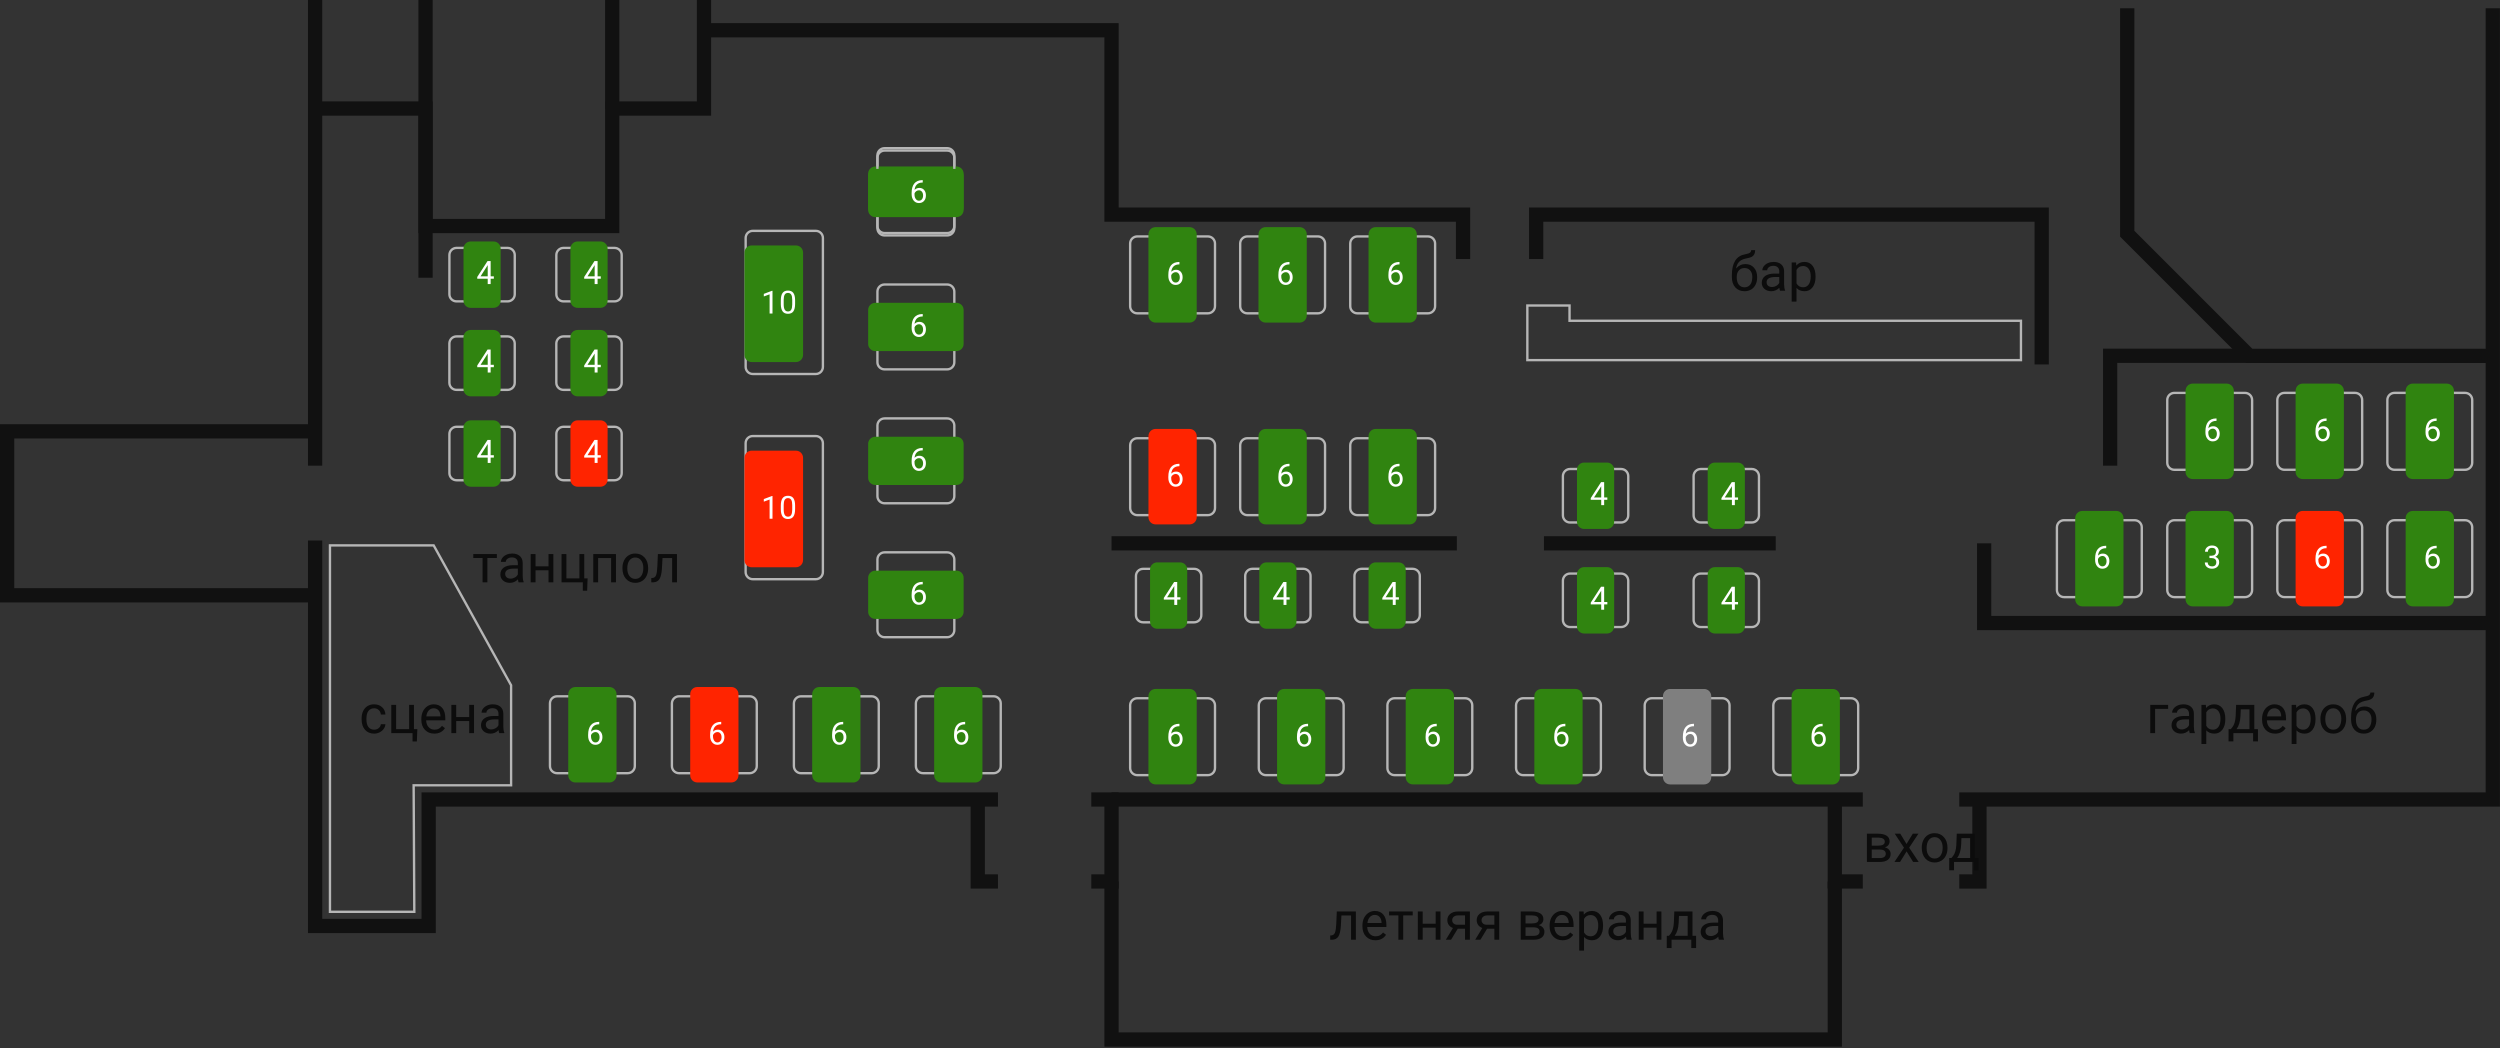 <svg width="1052" height="441" viewBox="0 0 1052 441" fill="none" xmlns="http://www.w3.org/2000/svg">
<rect x="0" y="0" width="1052" height="441" fill="#333333" stroke="none"/>
<g id="&#208;&#163;&#208;&#155;. &#208;&#148;&#208;&#163;&#208;&#161;&#208;&#152; &#208;&#154;&#208;&#158;&#208;&#146;&#208;&#144;&#208;&#155;&#208;&#172;&#208;&#167;&#208;&#163;&#208;&#154; 179.2 1" clip-path="url(#clip0)">
<g id="&#208;&#161;&#208;&#187;&#208;&#190;&#208;&#185; 2">
<g id="&#208;&#161;&#208;&#187;&#208;&#190;&#208;&#185; 1">
<path id="Vector" d="M132.6 0V195.96V181.51H3V250.5H132.6V227.45V389.65H180.38V336.43H419.94H411.44V370.92H419.94" stroke="#111111" stroke-width="6" stroke-miterlimit="10"/>
<path id="Vector_2" d="M459.22 336.43H467.73V370.92H459.22" stroke="#111111" stroke-width="6" stroke-miterlimit="10"/>
<path id="Vector_3" d="M467.73 336.43H783.87H772.09V370.92H783.87" stroke="#111111" stroke-width="6" stroke-miterlimit="10"/>
<path id="Vector_4" d="M467.73 370.92V437.43H772.09V370.92" stroke="#111111" stroke-width="6" stroke-miterlimit="10"/>
<path id="Vector_5" d="M1048.96 3.47V336.43H824.46H832.96V370.92H824.46" stroke="#111111" stroke-width="6" stroke-miterlimit="10"/>
<path id="Vector_6" d="M834.93 228.63V262.17H1048.96" stroke="#111111" stroke-width="6" stroke-miterlimit="10"/>
<path id="Vector_7" d="M895.14 3.47V98.36L946.53 149.75H1048.96" stroke="#111111" stroke-width="6" stroke-miterlimit="10"/>
<path id="Vector_8" d="M887.95 195.96V149.71H946.53" stroke="#111111" stroke-width="6" stroke-miterlimit="10"/>
<path id="Vector_9" d="M132.6 45.67H179.07V95.11H257.62V45.67H296.24V0" stroke="#111111" stroke-width="6" stroke-miterlimit="10"/>
<path id="Vector_10" d="M179.07 45.67V0V116.87" stroke="#111111" stroke-width="6" stroke-miterlimit="10"/>
<path id="Vector_11" d="M257.62 45.67V0" stroke="#111111" stroke-width="6" stroke-miterlimit="10"/>
<path id="Vector_12" d="M296.24 12.73H467.73V90.31H615.65V109" stroke="#111111" stroke-width="6" stroke-miterlimit="10"/>
<path id="Vector_13" d="M646.42 109V90.31H859.14V153.36" stroke="#111111" stroke-width="6" stroke-miterlimit="10"/>
<path id="Vector_14" d="M467.73 228.63H613.04" stroke="#111111" stroke-width="6" stroke-miterlimit="10"/>
<path id="Vector_15" d="M649.69 228.63H747.22" stroke="#111111" stroke-width="6" stroke-miterlimit="10"/>
<path id="Vector_16" d="M174.34 383.69H138.85V229.5H182.49L215.07 288.37V330.45H174.06L174.34 383.69Z" stroke="#B6B6B6" stroke-miterlimit="10"/>
<path id="Vector_17" d="M660.46 134.98V128.56H642.71V151.54H850.42V134.98H660.46Z" stroke="#B6B6B6" stroke-miterlimit="10"/>
<path id="&#208;&#177;&#208;&#176;&#209;&#128;" d="M734.47 111.119C735.964 111.119 737.159 111.621 738.053 112.625C738.954 113.621 739.405 114.937 739.405 116.571V116.758C739.405 117.879 739.188 118.883 738.756 119.769C738.324 120.648 737.701 121.334 736.888 121.824C736.082 122.308 735.151 122.55 734.096 122.55C732.498 122.55 731.212 122.019 730.238 120.956C729.263 119.886 728.776 118.454 728.776 116.659V115.669C728.776 113.171 729.238 111.185 730.161 109.712C731.092 108.239 732.462 107.342 734.272 107.019C735.298 106.836 735.99 106.613 736.349 106.349C736.708 106.085 736.888 105.722 736.888 105.261H738.558C738.558 106.177 738.349 106.891 737.932 107.404C737.521 107.917 736.862 108.28 735.953 108.492L734.437 108.833C733.228 109.119 732.319 109.602 731.711 110.284C731.11 110.958 730.718 111.859 730.535 112.988C731.612 111.742 732.923 111.119 734.47 111.119ZM734.074 112.79C733.077 112.79 732.286 113.127 731.7 113.801C731.114 114.468 730.82 115.395 730.82 116.582V116.758C730.82 118.033 731.114 119.044 731.7 119.791C732.293 120.531 733.092 120.901 734.096 120.901C735.107 120.901 735.906 120.528 736.492 119.78C737.078 119.033 737.371 117.941 737.371 116.505C737.371 115.384 737.074 114.486 736.481 113.812C735.895 113.13 735.092 112.79 734.074 112.79ZM749.033 122.33C748.916 122.096 748.82 121.678 748.747 121.077C747.802 122.059 746.673 122.55 745.362 122.55C744.189 122.55 743.226 122.22 742.471 121.561C741.724 120.894 741.35 120.051 741.35 119.033C741.35 117.794 741.819 116.834 742.757 116.153C743.702 115.464 745.028 115.12 746.736 115.12H748.714V114.186C748.714 113.475 748.502 112.911 748.077 112.493C747.652 112.068 747.025 111.855 746.197 111.855C745.472 111.855 744.864 112.039 744.373 112.405C743.882 112.771 743.636 113.215 743.636 113.735H741.592C741.592 113.141 741.801 112.57 742.218 112.02C742.643 111.463 743.215 111.024 743.933 110.701C744.658 110.379 745.453 110.218 746.318 110.218C747.688 110.218 748.762 110.562 749.539 111.251C750.315 111.932 750.718 112.874 750.748 114.076V119.549C750.748 120.641 750.887 121.509 751.165 122.154V122.33H749.033ZM745.659 120.78C746.296 120.78 746.901 120.615 747.472 120.286C748.044 119.956 748.458 119.527 748.714 119V116.56H747.12C744.629 116.56 743.383 117.289 743.383 118.747C743.383 119.384 743.596 119.883 744.021 120.242C744.446 120.601 744.992 120.78 745.659 120.78ZM763.981 116.516C763.981 118.326 763.567 119.784 762.739 120.89C761.911 121.997 760.79 122.55 759.376 122.55C757.932 122.55 756.796 122.092 755.968 121.176V126.902H753.935V110.438H755.793L755.891 111.757C756.719 110.731 757.87 110.218 759.343 110.218C760.772 110.218 761.9 110.756 762.728 111.833C763.563 112.911 763.981 114.409 763.981 116.329V116.516ZM761.948 116.285C761.948 114.944 761.662 113.885 761.09 113.108C760.519 112.332 759.735 111.943 758.738 111.943C757.507 111.943 756.584 112.489 755.968 113.581V119.264C756.577 120.348 757.507 120.89 758.76 120.89C759.735 120.89 760.508 120.506 761.079 119.736C761.658 118.959 761.948 117.809 761.948 116.285Z" fill="#0C0C0C"/>
<path id="&#208;&#187;&#208;&#181;&#209;&#130;&#208;&#189;&#209;&#143;&#209;&#143; &#208;&#178;&#208;&#181;&#209;&#128;&#208;&#176;&#208;&#189;&#208;&#180;&#208;&#176;" d="M570.558 383.547V395.44H568.514V385.229H564.469L564.227 389.681C564.095 391.725 563.751 393.187 563.194 394.066C562.644 394.945 561.769 395.403 560.567 395.44H559.754V393.648L560.336 393.604C560.996 393.531 561.468 393.15 561.754 392.461C562.04 391.773 562.223 390.498 562.304 388.636L562.523 383.547H570.558ZM578.757 395.66C577.145 395.66 575.834 395.132 574.823 394.077C573.811 393.015 573.306 391.597 573.306 389.823V389.45C573.306 388.27 573.529 387.219 573.976 386.295C574.431 385.365 575.061 384.639 575.867 384.119C576.68 383.591 577.559 383.328 578.505 383.328C580.051 383.328 581.252 383.837 582.11 384.855C582.967 385.874 583.396 387.332 583.396 389.23V390.076H575.339C575.368 391.249 575.709 392.198 576.361 392.923C577.021 393.641 577.856 394 578.867 394C579.585 394 580.194 393.854 580.692 393.56C581.19 393.267 581.626 392.879 582 392.395L583.242 393.363C582.245 394.894 580.751 395.66 578.757 395.66ZM578.505 384.998C577.684 384.998 576.995 385.299 576.438 385.9C575.881 386.493 575.537 387.328 575.405 388.406H581.362V388.252C581.304 387.219 581.025 386.42 580.527 385.856C580.029 385.284 579.355 384.998 578.505 384.998ZM594.464 385.196H590.474V395.44H588.441V385.196H584.528V383.547H594.464V385.196ZM606.159 395.44H604.125V390.362H598.663V395.44H596.618V383.547H598.663V388.702H604.125V383.547H606.159V395.44ZM618.524 383.547V395.44H616.479V390.813H613.413L610.61 395.44H608.412L611.401 390.505C610.639 390.226 610.053 389.798 609.643 389.219C609.24 388.633 609.038 387.951 609.038 387.175C609.038 386.09 609.445 385.218 610.258 384.559C611.072 383.892 612.16 383.555 613.523 383.547H618.524ZM611.083 387.197C611.083 387.775 611.28 388.244 611.676 388.603C612.072 388.955 612.596 389.135 613.248 389.142H616.479V385.196H613.556C612.801 385.196 612.2 385.383 611.753 385.757C611.306 386.123 611.083 386.603 611.083 387.197ZM630.878 383.547V395.44H628.833V390.813H625.767L622.964 395.44H620.766L623.755 390.505C622.993 390.226 622.407 389.798 621.997 389.219C621.594 388.633 621.392 387.951 621.392 387.175C621.392 386.09 621.799 385.218 622.612 384.559C623.426 383.892 624.514 383.555 625.877 383.547H630.878ZM623.437 387.197C623.437 387.775 623.635 388.244 624.03 388.603C624.426 388.955 624.95 389.135 625.602 389.142H628.833V385.196H625.91C625.155 385.196 624.554 385.383 624.107 385.757C623.66 386.123 623.437 386.603 623.437 387.197ZM639.913 395.44V383.547H644.551C646.134 383.547 647.346 383.826 648.189 384.383C649.039 384.932 649.464 385.742 649.464 386.812C649.464 387.361 649.299 387.86 648.969 388.307C648.64 388.746 648.152 389.083 647.507 389.318C648.226 389.486 648.801 389.816 649.233 390.307C649.673 390.798 649.893 391.384 649.893 392.066C649.893 393.157 649.49 393.993 648.684 394.572C647.885 395.151 646.753 395.44 645.287 395.44H639.913ZM641.946 390.219V393.802H645.309C646.159 393.802 646.793 393.645 647.211 393.33C647.636 393.015 647.848 392.571 647.848 392C647.848 390.813 646.976 390.219 645.232 390.219H641.946ZM641.946 388.592H644.573C646.478 388.592 647.431 388.036 647.431 386.922C647.431 385.808 646.529 385.233 644.727 385.196H641.946V388.592ZM657.52 395.66C655.908 395.66 654.597 395.132 653.586 394.077C652.574 393.015 652.069 391.597 652.069 389.823V389.45C652.069 388.27 652.292 387.219 652.739 386.295C653.194 385.365 653.824 384.639 654.63 384.119C655.443 383.591 656.322 383.328 657.268 383.328C658.814 383.328 660.015 383.837 660.873 384.855C661.73 385.874 662.159 387.332 662.159 389.23V390.076H654.102C654.131 391.249 654.472 392.198 655.124 392.923C655.784 393.641 656.619 394 657.63 394C658.348 394 658.957 393.854 659.455 393.56C659.953 393.267 660.389 392.879 660.763 392.395L662.005 393.363C661.008 394.894 659.514 395.66 657.52 395.66ZM657.268 384.998C656.447 384.998 655.758 385.299 655.201 385.9C654.644 386.493 654.3 387.328 654.168 388.406H660.125V388.252C660.067 387.219 659.788 386.42 659.29 385.856C658.792 385.284 658.118 384.998 657.268 384.998ZM674.568 389.626C674.568 391.435 674.154 392.894 673.326 394C672.498 395.107 671.377 395.66 669.963 395.66C668.519 395.66 667.383 395.202 666.555 394.286V400.012H664.522V383.547H666.379L666.478 384.866C667.306 383.841 668.457 383.328 669.93 383.328C671.358 383.328 672.487 383.866 673.315 384.943C674.15 386.02 674.568 387.519 674.568 389.439V389.626ZM672.534 389.395C672.534 388.054 672.249 386.995 671.677 386.218C671.106 385.442 670.322 385.053 669.325 385.053C668.094 385.053 667.171 385.599 666.555 386.691V392.373C667.163 393.458 668.094 394 669.347 394C670.322 394 671.095 393.615 671.666 392.846C672.245 392.069 672.534 390.919 672.534 389.395ZM684.504 395.44C684.387 395.205 684.291 394.788 684.218 394.187C683.273 395.169 682.144 395.66 680.833 395.66C679.66 395.66 678.697 395.33 677.942 394.671C677.195 394.004 676.821 393.161 676.821 392.143C676.821 390.904 677.29 389.944 678.228 389.263C679.173 388.574 680.499 388.23 682.207 388.23H684.185V387.295C684.185 386.585 683.973 386.02 683.548 385.603C683.123 385.178 682.496 384.965 681.668 384.965C680.943 384.965 680.335 385.149 679.844 385.515C679.353 385.881 679.107 386.325 679.107 386.845H677.063C677.063 386.251 677.272 385.68 677.689 385.13C678.114 384.573 678.686 384.134 679.404 383.811C680.129 383.489 680.924 383.328 681.789 383.328C683.159 383.328 684.233 383.672 685.009 384.361C685.786 385.042 686.189 385.984 686.219 387.186V392.659C686.219 393.751 686.358 394.619 686.636 395.264V395.44H684.504ZM681.13 393.89C681.767 393.89 682.372 393.725 682.943 393.396C683.515 393.066 683.929 392.637 684.185 392.11V389.67H682.591C680.1 389.67 678.854 390.399 678.854 391.857C678.854 392.494 679.067 392.993 679.492 393.352C679.917 393.711 680.463 393.89 681.13 393.89ZM699.122 395.44H697.089V390.362H691.626V395.44H689.582V383.547H691.626V388.702H697.089V383.547H699.122V395.44ZM702.299 393.78L703.002 392.912C703.793 391.886 704.244 390.347 704.354 388.296L704.541 383.547H712.202V393.78H713.73V398.935H711.696V395.44H703.398V398.935H701.364L701.375 393.78H702.299ZM704.706 393.78H710.168V385.427H706.508L706.387 388.263C706.263 390.629 705.702 392.469 704.706 393.78ZM723.325 395.44C723.208 395.205 723.112 394.788 723.039 394.187C722.094 395.169 720.965 395.66 719.654 395.66C718.481 395.66 717.518 395.33 716.763 394.671C716.016 394.004 715.642 393.161 715.642 392.143C715.642 390.904 716.111 389.944 717.049 389.263C717.994 388.574 719.32 388.23 721.028 388.23H723.006V387.295C723.006 386.585 722.794 386.02 722.369 385.603C721.944 385.178 721.317 384.965 720.489 384.965C719.764 384.965 719.156 385.149 718.665 385.515C718.174 385.881 717.928 386.325 717.928 386.845H715.884C715.884 386.251 716.093 385.68 716.51 385.13C716.935 384.573 717.507 384.134 718.225 383.811C718.95 383.489 719.745 383.328 720.61 383.328C721.98 383.328 723.054 383.672 723.83 384.361C724.607 385.042 725.01 385.984 725.039 387.186V392.659C725.039 393.751 725.179 394.619 725.457 395.264V395.44H723.325ZM719.951 393.89C720.588 393.89 721.193 393.725 721.764 393.396C722.336 393.066 722.75 392.637 723.006 392.11V389.67H721.412C718.921 389.67 717.675 390.399 717.675 391.857C717.675 392.494 717.888 392.993 718.313 393.352C718.738 393.711 719.284 393.89 719.951 393.89Z" fill="#0C0C0C"/>
<path id="&#208;&#179;&#208;&#176;&#209;&#128;&#208;&#180;&#208;&#181;&#209;&#128;&#208;&#190;&#208;&#177;" d="M912.352 298.279H906.867V308.49H904.823V296.597H912.352V298.279ZM921.463 308.49C921.346 308.256 921.251 307.838 921.177 307.237C920.232 308.219 919.104 308.71 917.792 308.71C916.62 308.71 915.656 308.38 914.901 307.721C914.154 307.054 913.78 306.211 913.78 305.193C913.78 303.954 914.249 302.994 915.187 302.313C916.132 301.624 917.459 301.28 919.166 301.28H921.144V300.346C921.144 299.635 920.932 299.071 920.507 298.653C920.082 298.228 919.455 298.015 918.627 298.015C917.902 298.015 917.294 298.199 916.803 298.565C916.312 298.931 916.067 299.375 916.067 299.895H914.022C914.022 299.301 914.231 298.73 914.649 298.18C915.074 297.623 915.645 297.184 916.363 296.861C917.089 296.539 917.884 296.378 918.748 296.378C920.119 296.378 921.192 296.722 921.969 297.411C922.746 298.092 923.149 299.034 923.178 300.236V305.709C923.178 306.801 923.317 307.669 923.596 308.314V308.49H921.463ZM918.089 306.94C918.726 306.94 919.331 306.775 919.902 306.446C920.474 306.116 920.888 305.687 921.144 305.16V302.72H919.551C917.059 302.72 915.814 303.449 915.814 304.907C915.814 305.544 916.026 306.043 916.451 306.402C916.876 306.761 917.422 306.94 918.089 306.94ZM936.411 302.676C936.411 304.486 935.997 305.944 935.169 307.05C934.341 308.157 933.22 308.71 931.806 308.71C930.362 308.71 929.227 308.252 928.399 307.336V313.062H926.365V296.597H928.223L928.322 297.916C929.15 296.891 930.3 296.378 931.773 296.378C933.202 296.378 934.33 296.916 935.158 297.993C935.994 299.071 936.411 300.569 936.411 302.489V302.676ZM934.378 302.445C934.378 301.104 934.092 300.045 933.521 299.268C932.949 298.492 932.165 298.103 931.168 298.103C929.937 298.103 929.014 298.649 928.399 299.741V305.423C929.007 306.508 929.937 307.05 931.19 307.05C932.165 307.05 932.938 306.665 933.51 305.896C934.088 305.119 934.378 303.969 934.378 302.445ZM938.708 306.83L939.412 305.962C940.203 304.936 940.654 303.397 940.764 301.346L940.951 296.597H948.612V306.83H950.139V311.985H948.106V308.49H939.808V311.985H937.774L937.785 306.83H938.708ZM941.116 306.83H946.578V298.477H942.918L942.797 301.313C942.673 303.68 942.112 305.519 941.116 306.83ZM957.328 308.71C955.716 308.71 954.404 308.182 953.393 307.127C952.381 306.065 951.876 304.647 951.876 302.873V302.5C951.876 301.32 952.099 300.269 952.546 299.345C953.001 298.415 953.631 297.689 954.437 297.169C955.25 296.641 956.13 296.378 957.075 296.378C958.621 296.378 959.823 296.887 960.68 297.905C961.537 298.924 961.966 300.382 961.966 302.28V303.126H953.909C953.939 304.299 954.279 305.248 954.931 305.973C955.591 306.691 956.426 307.05 957.437 307.05C958.156 307.05 958.764 306.904 959.262 306.61C959.76 306.317 960.196 305.929 960.57 305.445L961.812 306.413C960.815 307.944 959.321 308.71 957.328 308.71ZM957.075 298.048C956.254 298.048 955.565 298.349 955.008 298.95C954.452 299.543 954.107 300.378 953.975 301.456H959.932V301.302C959.874 300.269 959.595 299.47 959.097 298.906C958.599 298.334 957.925 298.048 957.075 298.048ZM974.375 302.676C974.375 304.486 973.961 305.944 973.133 307.05C972.305 308.157 971.184 308.71 969.77 308.71C968.326 308.71 967.19 308.252 966.362 307.336V313.062H964.329V296.597H966.186L966.285 297.916C967.113 296.891 968.264 296.378 969.737 296.378C971.165 296.378 972.294 296.916 973.122 297.993C973.957 299.071 974.375 300.569 974.375 302.489V302.676ZM972.342 302.445C972.342 301.104 972.056 300.045 971.484 299.268C970.913 298.492 970.129 298.103 969.132 298.103C967.901 298.103 966.978 298.649 966.362 299.741V305.423C966.971 306.508 967.901 307.05 969.154 307.05C970.129 307.05 970.902 306.665 971.473 305.896C972.052 305.119 972.342 303.969 972.342 302.445ZM976.43 302.434C976.43 301.269 976.657 300.221 977.112 299.29C977.573 298.36 978.211 297.642 979.024 297.136C979.845 296.63 980.779 296.378 981.827 296.378C983.446 296.378 984.754 296.938 985.751 298.059C986.755 299.18 987.257 300.672 987.257 302.533V302.676C987.257 303.833 987.033 304.874 986.586 305.797C986.146 306.713 985.513 307.428 984.685 307.94C983.864 308.453 982.919 308.71 981.849 308.71C980.237 308.71 978.929 308.149 977.925 307.028C976.929 305.907 976.43 304.423 976.43 302.577V302.434ZM978.475 302.676C978.475 303.995 978.779 305.053 979.387 305.852C980.002 306.651 980.823 307.05 981.849 307.05C982.882 307.05 983.703 306.647 984.311 305.841C984.919 305.028 985.223 303.892 985.223 302.434C985.223 301.13 984.912 300.074 984.289 299.268C983.673 298.455 982.853 298.048 981.827 298.048C980.823 298.048 980.013 298.448 979.398 299.246C978.782 300.045 978.475 301.188 978.475 302.676ZM995.027 297.279C996.522 297.279 997.717 297.781 998.611 298.785C999.512 299.781 999.962 301.097 999.962 302.731V302.917C999.962 304.039 999.746 305.042 999.314 305.929C998.882 306.808 998.259 307.493 997.445 307.984C996.639 308.468 995.709 308.71 994.654 308.71C993.056 308.71 991.77 308.179 990.796 307.116C989.821 306.046 989.334 304.614 989.334 302.819V301.829C989.334 299.331 989.796 297.345 990.719 295.872C991.649 294.399 993.02 293.502 994.83 293.179C995.855 292.996 996.548 292.773 996.907 292.509C997.266 292.245 997.445 291.882 997.445 291.421H999.116C999.116 292.337 998.907 293.051 998.49 293.564C998.079 294.077 997.42 294.44 996.511 294.652L994.994 294.993C993.785 295.279 992.877 295.762 992.269 296.444C991.668 297.118 991.276 298.019 991.093 299.147C992.17 297.902 993.481 297.279 995.027 297.279ZM994.632 298.95C993.635 298.95 992.844 299.287 992.258 299.961C991.671 300.628 991.378 301.555 991.378 302.742V302.917C991.378 304.192 991.671 305.204 992.258 305.951C992.851 306.691 993.65 307.061 994.654 307.061C995.665 307.061 996.464 306.687 997.05 305.94C997.636 305.193 997.929 304.101 997.929 302.665C997.929 301.544 997.632 300.646 997.039 299.972C996.453 299.29 995.65 298.95 994.632 298.95Z" fill="#0C0C0C"/>
<path id="&#208;&#178;&#209;&#133;&#208;&#190;&#208;&#180;" d="M785.596 362.71V350.817H790.234C791.817 350.817 793.029 351.096 793.872 351.653C794.722 352.202 795.147 353.012 795.147 354.082C795.147 354.631 794.982 355.13 794.652 355.577C794.323 356.016 793.835 356.353 793.191 356.588C793.909 356.756 794.484 357.086 794.916 357.577C795.356 358.068 795.576 358.654 795.576 359.336C795.576 360.427 795.173 361.263 794.367 361.842C793.568 362.421 792.436 362.71 790.97 362.71H785.596ZM787.629 357.489V361.072H790.992C791.842 361.072 792.476 360.915 792.894 360.6C793.319 360.285 793.531 359.841 793.531 359.27C793.531 358.083 792.659 357.489 790.915 357.489H787.629ZM787.629 355.862H790.256C792.161 355.862 793.114 355.306 793.114 354.192C793.114 353.078 792.212 352.503 790.41 352.466H787.629V355.862ZM802.258 355.159L804.896 350.817H807.27L803.38 356.698L807.391 362.71H805.039L802.291 358.259L799.544 362.71H797.18L801.192 356.698L797.301 350.817H799.653L802.258 355.159ZM808.677 356.654C808.677 355.489 808.904 354.441 809.359 353.51C809.82 352.58 810.458 351.862 811.271 351.356C812.092 350.85 813.026 350.598 814.074 350.598C815.693 350.598 817.001 351.158 817.998 352.279C819.002 353.4 819.504 354.892 819.504 356.753V356.896C819.504 358.053 819.28 359.094 818.833 360.017C818.394 360.933 817.76 361.647 816.932 362.16C816.111 362.673 815.166 362.93 814.096 362.93C812.484 362.93 811.176 362.369 810.172 361.248C809.176 360.127 808.677 358.643 808.677 356.797V356.654ZM810.722 356.896C810.722 358.215 811.026 359.273 811.634 360.072C812.249 360.871 813.07 361.27 814.096 361.27C815.129 361.27 815.95 360.867 816.558 360.061C817.166 359.248 817.47 358.112 817.47 356.654C817.47 355.35 817.159 354.294 816.536 353.488C815.92 352.675 815.1 352.268 814.074 352.268C813.07 352.268 812.26 352.668 811.645 353.466C811.029 354.265 810.722 355.408 810.722 356.896ZM821.163 361.05L821.867 360.182C822.658 359.156 823.109 357.617 823.219 355.566L823.406 350.817H831.066V361.05H832.594V366.205H830.561V362.71H822.262V366.205H820.229L820.24 361.05H821.163ZM823.57 361.05H829.033V352.697H825.373L825.252 355.533C825.127 357.899 824.567 359.739 823.57 361.05Z" fill="#0C0C0C"/>
<path id="&#209;&#130;&#208;&#176;&#208;&#189;&#209;&#134;&#208;&#191;&#208;&#190;&#208;&#187;" d="M209.086 234.796H205.096V245.04H203.062V234.796H199.15V233.148H209.086V234.796ZM218.23 245.04C218.113 244.806 218.018 244.388 217.945 243.787C216.999 244.769 215.871 245.26 214.559 245.26C213.387 245.26 212.423 244.93 211.669 244.271C210.921 243.604 210.547 242.761 210.547 241.743C210.547 240.504 211.016 239.544 211.954 238.863C212.9 238.174 214.226 237.83 215.933 237.83H217.912V236.896C217.912 236.185 217.699 235.621 217.274 235.203C216.849 234.778 216.223 234.565 215.395 234.565C214.669 234.565 214.061 234.749 213.57 235.115C213.079 235.481 212.834 235.925 212.834 236.445H210.789C210.789 235.851 210.998 235.28 211.416 234.73C211.841 234.173 212.412 233.734 213.13 233.411C213.856 233.089 214.651 232.928 215.516 232.928C216.886 232.928 217.959 233.272 218.736 233.961C219.513 234.642 219.916 235.584 219.945 236.786V242.259C219.945 243.351 220.084 244.219 220.363 244.864V245.04H218.23ZM214.856 243.49C215.494 243.49 216.098 243.325 216.67 242.996C217.241 242.666 217.655 242.237 217.912 241.71V239.27H216.318C213.827 239.27 212.581 239.999 212.581 241.457C212.581 242.094 212.793 242.593 213.218 242.952C213.643 243.311 214.189 243.49 214.856 243.49ZM232.849 245.04H230.815V239.962H225.353V245.04H223.308V233.148H225.353V238.302H230.815V233.148H232.849V245.04ZM236.3 233.148H238.344V243.38H243.818V233.148H245.851V243.38H247.269L247.071 248.568H245.247V245.04H236.3V233.148ZM259.195 245.04H257.161V234.829H251.688V245.04H249.643V233.148H259.195V245.04ZM261.92 238.984C261.92 237.819 262.148 236.771 262.602 235.84C263.064 234.91 263.701 234.192 264.514 233.686C265.335 233.181 266.269 232.928 267.317 232.928C268.936 232.928 270.244 233.488 271.241 234.609C272.245 235.73 272.747 237.222 272.747 239.083V239.226C272.747 240.383 272.523 241.424 272.076 242.347C271.637 243.263 271.003 243.978 270.175 244.49C269.354 245.003 268.409 245.26 267.339 245.26C265.727 245.26 264.419 244.699 263.415 243.578C262.419 242.457 261.92 240.973 261.92 239.127V238.984ZM263.965 239.226C263.965 240.545 264.269 241.603 264.877 242.402C265.493 243.201 266.313 243.6 267.339 243.6C268.372 243.6 269.193 243.197 269.801 242.391C270.409 241.578 270.713 240.442 270.713 238.984C270.713 237.68 270.402 236.624 269.779 235.818C269.164 235.005 268.343 234.598 267.317 234.598C266.313 234.598 265.504 234.998 264.888 235.796C264.273 236.595 263.965 237.738 263.965 239.226ZM284.87 233.148V245.04H282.826V234.829H278.781L278.539 239.281C278.407 241.325 278.063 242.787 277.506 243.666C276.956 244.545 276.081 245.003 274.879 245.04H274.066V243.248L274.648 243.205C275.308 243.131 275.78 242.75 276.066 242.061C276.352 241.373 276.535 240.098 276.616 238.236L276.835 233.148H284.87Z" fill="#0C0C0C"/>
<path id="&#209;&#129;&#209;&#134;&#208;&#181;&#208;&#189;&#208;&#176;" d="M157.459 307.05C158.184 307.05 158.818 306.83 159.36 306.391C159.903 305.951 160.203 305.401 160.262 304.742H162.185C162.148 305.423 161.914 306.072 161.482 306.687C161.049 307.303 160.47 307.794 159.745 308.16C159.027 308.527 158.265 308.71 157.459 308.71C155.839 308.71 154.55 308.171 153.59 307.094C152.637 306.01 152.161 304.529 152.161 302.654V302.313C152.161 301.155 152.374 300.126 152.799 299.224C153.224 298.323 153.832 297.623 154.623 297.125C155.422 296.627 156.363 296.378 157.448 296.378C158.781 296.378 159.888 296.777 160.767 297.576C161.654 298.374 162.126 299.411 162.185 300.686H160.262C160.203 299.917 159.91 299.287 159.382 298.796C158.862 298.297 158.217 298.048 157.448 298.048C156.415 298.048 155.612 298.422 155.041 299.169C154.477 299.91 154.194 300.983 154.194 302.39V302.775C154.194 304.145 154.477 305.2 155.041 305.94C155.605 306.68 156.411 307.05 157.459 307.05ZM164.647 296.597H166.691V306.83H172.165V296.597H174.198V306.83H175.616L175.418 312.018H173.594V308.49H164.647V296.597ZM182.75 308.71C181.138 308.71 179.826 308.182 178.815 307.127C177.804 306.065 177.298 304.647 177.298 302.873V302.5C177.298 301.32 177.521 300.269 177.968 299.345C178.423 298.415 179.053 297.689 179.859 297.169C180.672 296.641 181.552 296.378 182.497 296.378C184.043 296.378 185.245 296.887 186.102 297.905C186.959 298.924 187.388 300.382 187.388 302.28V303.126H179.331C179.361 304.299 179.701 305.248 180.354 305.973C181.013 306.691 181.848 307.05 182.86 307.05C183.578 307.05 184.186 306.904 184.684 306.61C185.182 306.317 185.618 305.929 185.992 305.445L187.234 306.413C186.238 307.944 184.743 308.71 182.75 308.71ZM182.497 298.048C181.676 298.048 180.987 298.349 180.43 298.95C179.874 299.543 179.529 300.378 179.397 301.456H185.355V301.302C185.296 300.269 185.017 299.47 184.519 298.906C184.021 298.334 183.347 298.048 182.497 298.048ZM199.467 308.49H197.434V303.412H191.971V308.49H189.927V296.597H191.971V301.752H197.434V296.597H199.467V308.49ZM210.085 308.49C209.968 308.256 209.872 307.838 209.799 307.237C208.854 308.219 207.725 308.71 206.414 308.71C205.241 308.71 204.278 308.38 203.523 307.721C202.776 307.054 202.402 306.211 202.402 305.193C202.402 303.954 202.871 302.994 203.809 302.313C204.754 301.624 206.08 301.28 207.788 301.28H209.766V300.346C209.766 299.635 209.554 299.071 209.129 298.653C208.704 298.228 208.077 298.015 207.249 298.015C206.524 298.015 205.915 298.199 205.425 298.565C204.934 298.931 204.688 299.375 204.688 299.895H202.644C202.644 299.301 202.853 298.73 203.27 298.18C203.695 297.623 204.267 297.184 204.985 296.861C205.71 296.539 206.505 296.378 207.37 296.378C208.74 296.378 209.814 296.722 210.59 297.411C211.367 298.092 211.77 299.034 211.799 300.236V305.709C211.799 306.801 211.939 307.669 212.217 308.314V308.49H210.085ZM206.71 306.94C207.348 306.94 207.952 306.775 208.524 306.446C209.096 306.116 209.51 305.687 209.766 305.16V302.72H208.172C205.681 302.72 204.435 303.449 204.435 304.907C204.435 305.544 204.648 306.043 205.073 306.402C205.498 306.761 206.044 306.94 206.71 306.94Z" fill="#0C0C0C"/>
<path id="Vector_18" d="M947.69 194.69V168.33C947.69 166.673 946.347 165.33 944.69 165.33H914.98C913.323 165.33 911.98 166.673 911.98 168.33V194.69C911.98 196.347 913.323 197.69 914.98 197.69H944.69C946.347 197.69 947.69 196.347 947.69 194.69Z" stroke="#B6B6B6" stroke-miterlimit="10"/>
<path id="7" d="M939.99 198.59V164.42C939.99 162.763 938.647 161.42 936.99 161.42H922.68C921.023 161.42 919.68 162.763 919.68 164.42V198.59C919.68 200.247 921.023 201.59 922.68 201.59H936.99C938.647 201.59 939.99 200.247 939.99 198.59Z" fill="#308410"/>
<path id="6" d="M932.718 176.084V177.111H932.496C931.554 177.128 930.804 177.407 930.247 177.947C929.689 178.488 929.366 179.249 929.279 180.229C929.78 179.654 930.464 179.366 931.332 179.366C932.16 179.366 932.82 179.658 933.313 180.242C933.81 180.826 934.058 181.58 934.058 182.505C934.058 183.485 933.79 184.27 933.254 184.858C932.722 185.447 932.007 185.741 931.11 185.741C930.199 185.741 929.46 185.392 928.893 184.695C928.327 183.993 928.043 183.091 928.043 181.988V181.524C928.043 179.772 928.416 178.433 929.161 177.509C929.911 176.581 931.025 176.106 932.502 176.084H932.718ZM931.129 180.373C930.715 180.373 930.334 180.497 929.985 180.746C929.636 180.994 929.394 181.306 929.259 181.681V182.125C929.259 182.91 929.436 183.542 929.789 184.021C930.142 184.501 930.582 184.741 931.11 184.741C931.654 184.741 932.082 184.54 932.391 184.139C932.705 183.738 932.862 183.213 932.862 182.563C932.862 181.91 932.703 181.382 932.384 180.981C932.071 180.576 931.652 180.373 931.129 180.373Z" fill="white"/>
<path id="Vector_19" d="M994 194.68V168.32C994 166.663 992.657 165.32 991 165.32H961.29C959.633 165.32 958.29 166.663 958.29 168.32V194.68C958.29 196.337 959.633 197.68 961.29 197.68H991C992.657 197.68 994 196.337 994 194.68Z" stroke="#B6B6B6" stroke-miterlimit="10"/>
<path id="6_2" d="M986.3 198.59V164.42C986.3 162.763 984.957 161.42 983.3 161.42H968.99C967.333 161.42 965.99 162.763 965.99 164.42V198.59C965.99 200.247 967.333 201.59 968.99 201.59H983.3C984.957 201.59 986.3 200.247 986.3 198.59Z" fill="#308410"/>
<path id="6_3" d="M979.028 176.084V177.111H978.806C977.864 177.128 977.115 177.407 976.557 177.947C975.999 178.488 975.676 179.249 975.589 180.229C976.09 179.654 976.775 179.366 977.642 179.366C978.47 179.366 979.13 179.658 979.623 180.242C980.12 180.826 980.368 181.58 980.368 182.505C980.368 183.485 980.1 184.27 979.564 184.858C979.032 185.447 978.318 185.741 977.42 185.741C976.509 185.741 975.77 185.392 975.203 184.695C974.637 183.993 974.353 183.091 974.353 181.988V181.524C974.353 179.772 974.726 178.433 975.471 177.509C976.221 176.581 977.335 176.106 978.812 176.084H979.028ZM977.439 180.373C977.025 180.373 976.644 180.497 976.295 180.746C975.946 180.994 975.704 181.306 975.569 181.681V182.125C975.569 182.91 975.746 183.542 976.099 184.021C976.452 184.501 976.892 184.741 977.42 184.741C977.964 184.741 978.392 184.54 978.701 184.139C979.015 183.738 979.172 183.213 979.172 182.563C979.172 181.91 979.013 181.382 978.695 180.981C978.381 180.576 977.962 180.373 977.439 180.373Z" fill="white"/>
<path id="Vector_20" d="M1040.31 194.68V168.32C1040.31 166.663 1038.97 165.32 1037.31 165.32H1007.6C1005.94 165.32 1004.6 166.663 1004.6 168.32V194.68C1004.6 196.337 1005.94 197.68 1007.6 197.68H1037.31C1038.97 197.68 1040.31 196.337 1040.31 194.68Z" stroke="#B6B6B6" stroke-miterlimit="10"/>
<path id="5" d="M1032.61 198.59V164.42C1032.61 162.763 1031.27 161.42 1029.61 161.42H1015.3C1013.64 161.42 1012.3 162.763 1012.3 164.42V198.59C1012.3 200.247 1013.64 201.59 1015.3 201.59H1029.61C1031.27 201.59 1032.61 200.247 1032.61 198.59Z" fill="#308410"/>
<path id="6_4" d="M1025.34 176.084V177.111H1025.12C1024.17 177.128 1023.42 177.407 1022.87 177.947C1022.31 178.488 1021.99 179.249 1021.9 180.229C1022.4 179.654 1023.08 179.366 1023.95 179.366C1024.78 179.366 1025.44 179.658 1025.93 180.242C1026.43 180.826 1026.68 181.58 1026.68 182.505C1026.68 183.485 1026.41 184.27 1025.87 184.858C1025.34 185.447 1024.63 185.741 1023.73 185.741C1022.82 185.741 1022.08 185.392 1021.51 184.695C1020.95 183.993 1020.66 183.091 1020.66 181.988V181.524C1020.66 179.772 1021.04 178.433 1021.78 177.509C1022.53 176.581 1023.64 176.106 1025.12 176.084H1025.34ZM1023.75 180.373C1023.33 180.373 1022.95 180.497 1022.6 180.746C1022.26 180.994 1022.01 181.306 1021.88 181.681V182.125C1021.88 182.91 1022.06 183.542 1022.41 184.021C1022.76 184.501 1023.2 184.741 1023.73 184.741C1024.27 184.741 1024.7 184.54 1025.01 184.139C1025.32 183.738 1025.48 183.213 1025.48 182.563C1025.48 181.91 1025.32 181.382 1025 180.981C1024.69 180.576 1024.27 180.373 1023.75 180.373Z" fill="white"/>
<path id="Vector_21" d="M947.69 248.27V221.91C947.69 220.253 946.347 218.91 944.69 218.91H914.98C913.323 218.91 911.98 220.253 911.98 221.91V248.27C911.98 249.927 913.323 251.27 914.98 251.27H944.69C946.347 251.27 947.69 249.927 947.69 248.27Z" stroke="#B6B6B6" stroke-miterlimit="10"/>
<path id="3" d="M939.99 252.17V218C939.99 216.343 938.647 215 936.99 215H922.68C921.023 215 919.68 216.343 919.68 218V252.17C919.68 253.827 921.023 255.17 922.68 255.17H936.99C938.647 255.17 939.99 253.827 939.99 252.17Z" fill="#308410"/>
<path id="3_2" d="M929.73 233.842H930.639C931.21 233.833 931.659 233.683 931.986 233.391C932.313 233.099 932.476 232.704 932.476 232.207C932.476 231.091 931.92 230.534 930.809 230.534C930.286 230.534 929.867 230.684 929.554 230.985C929.244 231.281 929.089 231.676 929.089 232.168H927.88C927.88 231.414 928.154 230.789 928.704 230.292C929.257 229.79 929.959 229.54 930.809 229.54C931.707 229.54 932.411 229.777 932.921 230.252C933.431 230.727 933.686 231.388 933.686 232.233C933.686 232.647 933.55 233.048 933.28 233.436C933.014 233.824 932.65 234.114 932.188 234.306C932.711 234.472 933.115 234.746 933.398 235.13C933.686 235.513 933.829 235.982 933.829 236.535C933.829 237.39 933.55 238.068 932.993 238.569C932.435 239.07 931.709 239.321 930.815 239.321C929.922 239.321 929.194 239.079 928.632 238.595C928.074 238.111 927.795 237.473 927.795 236.679H929.011C929.011 237.181 929.174 237.582 929.501 237.882C929.828 238.183 930.266 238.333 930.815 238.333C931.399 238.333 931.846 238.181 932.156 237.876C932.465 237.571 932.62 237.133 932.62 236.562C932.62 236.008 932.45 235.583 932.11 235.287C931.77 234.99 931.28 234.838 930.639 234.829H929.73V233.842Z" fill="white"/>
<path id="Vector_22" d="M994 248.26V221.9C994 220.243 992.657 218.9 991 218.9H961.29C959.633 218.9 958.29 220.243 958.29 221.9V248.26C958.29 249.917 959.633 251.26 961.29 251.26H991C992.657 251.26 994 249.917 994 248.26Z" stroke="#B6B6B6" stroke-miterlimit="10"/>
<path id="2" d="M986.3 252.17V218C986.3 216.343 984.957 215 983.3 215H968.99C967.333 215 965.99 216.343 965.99 218V252.17C965.99 253.827 967.333 255.17 968.99 255.17H983.3C984.957 255.17 986.3 253.827 986.3 252.17Z" fill="#FF2400"/>
<path id="6_5" d="M979.028 229.664V230.69H978.806C977.864 230.708 977.115 230.987 976.557 231.527C975.999 232.068 975.676 232.828 975.589 233.809C976.09 233.234 976.775 232.946 977.642 232.946C978.47 232.946 979.13 233.238 979.623 233.822C980.12 234.406 980.368 235.16 980.368 236.084C980.368 237.065 980.1 237.85 979.564 238.438C979.032 239.026 978.318 239.321 977.42 239.321C976.509 239.321 975.77 238.972 975.203 238.275C974.637 237.573 974.353 236.671 974.353 235.568V235.104C974.353 233.351 974.726 232.013 975.471 231.089C976.221 230.161 977.335 229.686 978.812 229.664H979.028ZM977.439 233.953C977.025 233.953 976.644 234.077 976.295 234.326C975.946 234.574 975.704 234.886 975.569 235.261V235.705C975.569 236.49 975.746 237.122 976.099 237.601C976.452 238.081 976.892 238.32 977.42 238.32C977.964 238.32 978.392 238.12 978.701 237.719C979.015 237.318 979.172 236.793 979.172 236.143C979.172 235.489 979.013 234.962 978.695 234.561C978.381 234.156 977.962 233.953 977.439 233.953Z" fill="white"/>
<path id="Vector_23" d="M1040.31 248.26V221.9C1040.31 220.243 1038.97 218.9 1037.31 218.9H1007.6C1005.94 218.9 1004.6 220.243 1004.6 221.9V248.26C1004.6 249.917 1005.94 251.26 1007.6 251.26H1037.31C1038.97 251.26 1040.31 249.917 1040.31 248.26Z" stroke="#B6B6B6" stroke-miterlimit="10"/>
<path id="1" d="M1032.61 252.17V218C1032.61 216.343 1031.27 215 1029.61 215H1015.3C1013.64 215 1012.3 216.343 1012.3 218V252.17C1012.3 253.827 1013.64 255.17 1015.3 255.17H1029.61C1031.27 255.17 1032.61 253.827 1032.61 252.17Z" fill="#308410"/>
<path id="6_6" d="M1025.34 229.664V230.69H1025.12C1024.17 230.708 1023.42 230.987 1022.87 231.527C1022.31 232.068 1021.99 232.828 1021.9 233.809C1022.4 233.234 1023.08 232.946 1023.95 232.946C1024.78 232.946 1025.44 233.238 1025.93 233.822C1026.43 234.406 1026.68 235.16 1026.68 236.084C1026.68 237.065 1026.41 237.85 1025.87 238.438C1025.34 239.026 1024.63 239.321 1023.73 239.321C1022.82 239.321 1022.08 238.972 1021.51 238.275C1020.95 237.573 1020.66 236.671 1020.66 235.568V235.104C1020.66 233.351 1021.04 232.013 1021.78 231.089C1022.53 230.161 1023.64 229.686 1025.12 229.664H1025.34ZM1023.75 233.953C1023.33 233.953 1022.95 234.077 1022.6 234.326C1022.26 234.574 1022.01 234.886 1021.88 235.261V235.705C1021.88 236.49 1022.06 237.122 1022.41 237.601C1022.76 238.081 1023.2 238.32 1023.73 238.32C1024.27 238.32 1024.7 238.12 1025.01 237.719C1025.32 237.318 1025.48 236.793 1025.48 236.143C1025.48 235.489 1025.32 234.962 1025 234.561C1024.69 234.156 1024.27 233.953 1023.75 233.953Z" fill="white"/>
<path id="Vector_24" d="M901.26 248.27V221.91C901.26 220.253 899.917 218.91 898.26 218.91H868.55C866.893 218.91 865.55 220.253 865.55 221.91V248.27C865.55 249.927 866.893 251.27 868.55 251.27H898.26C899.917 251.27 901.26 249.927 901.26 248.27Z" stroke="#B6B6B6" stroke-miterlimit="10"/>
<path id="4" d="M893.56 252.17V218C893.56 216.343 892.217 215 890.56 215H876.25C874.593 215 873.25 216.343 873.25 218V252.17C873.25 253.827 874.593 255.17 876.25 255.17H890.56C892.217 255.17 893.56 253.827 893.56 252.17Z" fill="#308410"/>
<path id="6_7" d="M886.288 229.664V230.69H886.065C885.124 230.708 884.374 230.987 883.816 231.527C883.258 232.068 882.936 232.828 882.849 233.809C883.35 233.234 884.034 232.946 884.902 232.946C885.73 232.946 886.39 233.238 886.883 233.822C887.38 234.406 887.628 235.16 887.628 236.084C887.628 237.065 887.36 237.85 886.824 238.438C886.292 239.026 885.577 239.321 884.679 239.321C883.768 239.321 883.03 238.972 882.463 238.275C881.896 237.573 881.613 236.671 881.613 235.568V235.104C881.613 233.351 881.986 232.013 882.731 231.089C883.481 230.161 884.594 229.686 886.072 229.664H886.288ZM884.699 233.953C884.285 233.953 883.904 234.077 883.555 234.326C883.206 234.574 882.964 234.886 882.829 235.261V235.705C882.829 236.49 883.006 237.122 883.359 237.601C883.712 238.081 884.152 238.32 884.679 238.32C885.224 238.32 885.651 238.12 885.961 237.719C886.275 237.318 886.432 236.793 886.432 236.143C886.432 235.489 886.273 234.962 885.954 234.561C885.64 234.156 885.222 233.953 884.699 233.953Z" fill="white"/>
<path id="Vector_25" d="M511.27 128.85V102.49C511.27 100.833 509.927 99.49 508.27 99.49H478.56C476.903 99.49 475.56 100.833 475.56 102.49V128.85C475.56 130.507 476.903 131.85 478.56 131.85H508.27C509.927 131.85 511.27 130.507 511.27 128.85Z" stroke="#B6B6B6" stroke-miterlimit="10"/>
<path id="37" d="M503.57 132.75V98.58C503.57 96.923 502.227 95.58 500.57 95.58H486.26C484.603 95.58 483.26 96.923 483.26 98.58V132.75C483.26 134.407 484.603 135.75 486.26 135.75H500.57C502.227 135.75 503.57 134.407 503.57 132.75Z" fill="#308410"/>
<path id="6_8" d="M496.308 110.244V111.271H496.085C495.144 111.288 494.394 111.567 493.836 112.107C493.278 112.648 492.956 113.408 492.869 114.389C493.37 113.814 494.054 113.526 494.922 113.526C495.75 113.526 496.41 113.818 496.903 114.402C497.4 114.986 497.648 115.74 497.648 116.664C497.648 117.645 497.38 118.43 496.844 119.018C496.312 119.607 495.597 119.901 494.699 119.901C493.788 119.901 493.05 119.552 492.483 118.855C491.916 118.153 491.633 117.251 491.633 116.148V115.684C491.633 113.932 492.006 112.593 492.751 111.669C493.501 110.741 494.614 110.266 496.092 110.244H496.308ZM494.719 114.533C494.305 114.533 493.924 114.657 493.575 114.906C493.226 115.154 492.984 115.466 492.849 115.841V116.285C492.849 117.07 493.026 117.702 493.379 118.181C493.732 118.661 494.172 118.9 494.699 118.9C495.244 118.9 495.671 118.7 495.981 118.299C496.295 117.898 496.452 117.373 496.452 116.723C496.452 116.069 496.293 115.542 495.974 115.141C495.661 114.736 495.242 114.533 494.719 114.533Z" fill="white"/>
<path id="Vector_26" d="M267.13 322.36V296C267.13 294.343 265.787 293 264.13 293H234.42C232.763 293 231.42 294.343 231.42 296V322.36C231.42 324.017 232.763 325.36 234.42 325.36H264.13C265.787 325.36 267.13 324.017 267.13 322.36Z" stroke="#B6B6B6" stroke-miterlimit="10"/>
<path id="19" d="M259.43 326.27V292.1C259.43 290.443 258.087 289.1 256.43 289.1H242.12C240.463 289.1 239.12 290.443 239.12 292.1V326.27C239.12 327.927 240.463 329.27 242.12 329.27H256.43C258.087 329.27 259.43 327.927 259.43 326.27Z" fill="#308410"/>
<path id="6_9" d="M252.158 303.764V304.791H251.936C250.994 304.808 250.244 305.087 249.686 305.627C249.129 306.168 248.806 306.928 248.719 307.909C249.22 307.334 249.904 307.046 250.772 307.046C251.6 307.046 252.26 307.338 252.753 307.922C253.25 308.506 253.498 309.26 253.498 310.184C253.498 311.165 253.23 311.95 252.694 312.538C252.162 313.127 251.447 313.421 250.55 313.421C249.639 313.421 248.9 313.072 248.333 312.375C247.766 311.673 247.483 310.771 247.483 309.668V309.204C247.483 307.452 247.856 306.113 248.601 305.189C249.351 304.261 250.465 303.786 251.942 303.764H252.158ZM250.569 308.053C250.155 308.053 249.774 308.177 249.425 308.426C249.076 308.674 248.834 308.986 248.699 309.361V309.805C248.699 310.59 248.876 311.222 249.229 311.701C249.582 312.181 250.022 312.42 250.55 312.42C251.094 312.42 251.522 312.22 251.831 311.819C252.145 311.418 252.302 310.893 252.302 310.243C252.302 309.589 252.143 309.062 251.824 308.661C251.511 308.256 251.092 308.053 250.569 308.053Z" fill="white"/>
<path id="Vector_27" d="M318.45 322.36V296C318.45 294.343 317.107 293 315.45 293H285.74C284.083 293 282.74 294.343 282.74 296V322.36C282.74 324.017 284.083 325.36 285.74 325.36H315.45C317.107 325.36 318.45 324.017 318.45 322.36Z" stroke="#B6B6B6" stroke-miterlimit="10"/>
<path id="18" d="M310.75 326.26V292.09C310.75 290.433 309.407 289.09 307.75 289.09H293.44C291.783 289.09 290.44 290.433 290.44 292.09V326.26C290.44 327.917 291.783 329.26 293.44 329.26H307.75C309.407 329.26 310.75 327.917 310.75 326.26Z" fill="#FF2400"/>
<path id="6_10" d="M303.488 303.764V304.791H303.266C302.324 304.808 301.574 305.087 301.017 305.627C300.459 306.168 300.136 306.928 300.049 307.909C300.55 307.334 301.234 307.046 302.102 307.046C302.93 307.046 303.59 307.338 304.083 307.922C304.58 308.506 304.828 309.26 304.828 310.184C304.828 311.165 304.56 311.95 304.024 312.538C303.492 313.127 302.777 313.421 301.88 313.421C300.969 313.421 300.23 313.072 299.663 312.375C299.097 311.673 298.813 310.771 298.813 309.668V309.204C298.813 307.452 299.186 306.113 299.931 305.189C300.681 304.261 301.795 303.786 303.272 303.764H303.488ZM301.899 308.053C301.485 308.053 301.104 308.177 300.755 308.426C300.406 308.674 300.164 308.986 300.029 309.361V309.805C300.029 310.59 300.206 311.222 300.559 311.701C300.912 312.181 301.352 312.42 301.88 312.42C302.424 312.42 302.852 312.22 303.161 311.819C303.475 311.418 303.632 310.893 303.632 310.243C303.632 309.589 303.473 309.062 303.155 308.661C302.841 308.256 302.422 308.053 301.899 308.053Z" fill="white"/>
<path id="Vector_28" d="M369.78 322.37V296.01C369.78 294.353 368.437 293.01 366.78 293.01H337.07C335.413 293.01 334.07 294.353 334.07 296.01V322.37C334.07 324.027 335.413 325.37 337.07 325.37H366.78C368.437 325.37 369.78 324.027 369.78 322.37Z" stroke="#B6B6B6" stroke-miterlimit="10"/>
<path id="17" d="M362.08 326.27V292.1C362.08 290.443 360.737 289.1 359.08 289.1H344.77C343.113 289.1 341.77 290.443 341.77 292.1V326.27C341.77 327.927 343.113 329.27 344.77 329.27H359.08C360.737 329.27 362.08 327.927 362.08 326.27Z" fill="#308410"/>
<path id="6_11" d="M354.818 303.764V304.791H354.595C353.654 304.808 352.904 305.087 352.346 305.627C351.788 306.168 351.466 306.928 351.379 307.909C351.88 307.334 352.564 307.046 353.431 307.046C354.26 307.046 354.92 307.338 355.413 307.922C355.909 308.506 356.158 309.26 356.158 310.184C356.158 311.165 355.89 311.95 355.354 312.538C354.822 313.127 354.107 313.421 353.209 313.421C352.298 313.421 351.559 313.072 350.993 312.375C350.426 311.673 350.143 310.771 350.143 309.668V309.204C350.143 307.452 350.515 306.113 351.261 305.189C352.011 304.261 353.124 303.786 354.602 303.764H354.818ZM353.229 308.053C352.815 308.053 352.433 308.177 352.085 308.426C351.736 308.674 351.494 308.986 351.359 309.361V309.805C351.359 310.59 351.535 311.222 351.888 311.701C352.242 312.181 352.682 312.42 353.209 312.42C353.754 312.42 354.181 312.22 354.491 311.819C354.804 311.418 354.961 310.893 354.961 310.243C354.961 309.589 354.802 309.062 354.484 308.661C354.17 308.256 353.752 308.053 353.229 308.053Z" fill="white"/>
<path id="Vector_29" d="M421.11 322.36V296C421.11 294.343 419.767 293 418.11 293H388.4C386.743 293 385.4 294.343 385.4 296V322.36C385.4 324.017 386.743 325.36 388.4 325.36H418.11C419.767 325.36 421.11 324.017 421.11 322.36Z" stroke="#B6B6B6" stroke-miterlimit="10"/>
<path id="16" d="M413.41 326.27V292.1C413.41 290.443 412.067 289.1 410.41 289.1H396.1C394.443 289.1 393.1 290.443 393.1 292.1V326.27C393.1 327.927 394.443 329.27 396.1 329.27H410.41C412.067 329.27 413.41 327.927 413.41 326.27Z" fill="#308410"/>
<path id="6_12" d="M406.138 303.764V304.791H405.916C404.974 304.808 404.224 305.087 403.666 305.627C403.109 306.168 402.786 306.928 402.699 307.909C403.2 307.334 403.884 307.046 404.752 307.046C405.58 307.046 406.24 307.338 406.733 307.922C407.23 308.506 407.478 309.26 407.478 310.184C407.478 311.165 407.21 311.95 406.674 312.538C406.142 313.127 405.427 313.421 404.529 313.421C403.619 313.421 402.88 313.072 402.313 312.375C401.746 311.673 401.463 310.771 401.463 309.668V309.204C401.463 307.452 401.836 306.113 402.581 305.189C403.331 304.261 404.444 303.786 405.922 303.764H406.138ZM404.549 308.053C404.135 308.053 403.754 308.177 403.405 308.426C403.056 308.674 402.814 308.986 402.679 309.361V309.805C402.679 310.59 402.856 311.222 403.209 311.701C403.562 312.181 404.002 312.42 404.529 312.42C405.074 312.42 405.501 312.22 405.811 311.819C406.125 311.418 406.282 310.893 406.282 310.243C406.282 309.589 406.123 309.062 405.804 308.661C405.491 308.256 405.072 308.053 404.549 308.053Z" fill="white"/>
<path id="Vector_30" d="M557.58 128.85V102.49C557.58 100.833 556.237 99.49 554.58 99.49H524.87C523.213 99.49 521.87 100.833 521.87 102.49V128.85C521.87 130.507 523.213 131.85 524.87 131.85H554.58C556.237 131.85 557.58 130.507 557.58 128.85Z" stroke="#B6B6B6" stroke-miterlimit="10"/>
<path id="37_2" d="M549.88 132.75V98.58C549.88 96.923 548.537 95.58 546.88 95.58H532.57C530.913 95.58 529.57 96.923 529.57 98.58V132.75C529.57 134.407 530.913 135.75 532.57 135.75H546.88C548.537 135.75 549.88 134.407 549.88 132.75Z" fill="#308410"/>
<path id="6_13" d="M542.618 110.244V111.271H542.396C541.454 111.288 540.704 111.567 540.146 112.107C539.589 112.648 539.266 113.408 539.179 114.389C539.68 113.814 540.364 113.526 541.232 113.526C542.06 113.526 542.72 113.818 543.213 114.402C543.71 114.986 543.958 115.74 543.958 116.664C543.958 117.645 543.69 118.43 543.154 119.018C542.622 119.607 541.907 119.901 541.009 119.901C540.098 119.901 539.36 119.552 538.793 118.855C538.226 118.153 537.943 117.251 537.943 116.148V115.684C537.943 113.932 538.316 112.593 539.061 111.669C539.811 110.741 540.924 110.266 542.402 110.244H542.618ZM541.029 114.533C540.615 114.533 540.234 114.657 539.885 114.906C539.536 115.154 539.294 115.466 539.159 115.841V116.285C539.159 117.07 539.336 117.702 539.689 118.181C540.042 118.661 540.482 118.9 541.009 118.9C541.554 118.9 541.981 118.7 542.291 118.299C542.605 117.898 542.762 117.373 542.762 116.723C542.762 116.069 542.603 115.542 542.284 115.141C541.971 114.736 541.552 114.533 541.029 114.533Z" fill="white"/>
<path id="Vector_31" d="M603.89 128.85V102.49C603.89 100.833 602.547 99.49 600.89 99.49H571.18C569.523 99.49 568.18 100.833 568.18 102.49V128.85C568.18 130.507 569.523 131.85 571.18 131.85H600.89C602.547 131.85 603.89 130.507 603.89 128.85Z" stroke="#B6B6B6" stroke-miterlimit="10"/>
<path id="35" d="M596.19 132.75V98.58C596.19 96.923 594.847 95.58 593.19 95.58H578.88C577.223 95.58 575.88 96.923 575.88 98.58V132.75C575.88 134.407 577.223 135.75 578.88 135.75H593.19C594.847 135.75 596.19 134.407 596.19 132.75Z" fill="#308410"/>
<path id="6_14" d="M588.918 110.244V111.271H588.695C587.754 111.288 587.004 111.567 586.446 112.107C585.888 112.648 585.566 113.408 585.479 114.389C585.98 113.814 586.664 113.526 587.532 113.526C588.36 113.526 589.02 113.818 589.513 114.402C590.01 114.986 590.258 115.74 590.258 116.664C590.258 117.645 589.99 118.43 589.454 119.018C588.922 119.607 588.207 119.901 587.309 119.901C586.398 119.901 585.659 119.552 585.093 118.855C584.526 118.153 584.243 117.251 584.243 116.148V115.684C584.243 113.932 584.616 112.593 585.361 111.669C586.111 110.741 587.224 110.266 588.702 110.244H588.918ZM587.329 114.533C586.915 114.533 586.533 114.657 586.185 114.906C585.836 115.154 585.594 115.466 585.459 115.841V116.285C585.459 117.07 585.636 117.702 585.989 118.181C586.342 118.661 586.782 118.9 587.309 118.9C587.854 118.9 588.281 118.7 588.591 118.299C588.905 117.898 589.061 117.373 589.061 116.723C589.061 116.069 588.902 115.542 588.584 115.141C588.27 114.736 587.852 114.533 587.329 114.533Z" fill="white"/>
<path id="Vector_32" d="M511.28 213.77V187.41C511.28 185.753 509.937 184.41 508.28 184.41H478.57C476.913 184.41 475.57 185.753 475.57 187.41V213.77C475.57 215.427 476.913 216.77 478.57 216.77H508.28C509.937 216.77 511.28 215.427 511.28 213.77Z" stroke="#B6B6B6" stroke-miterlimit="10"/>
<path id="34" d="M503.58 217.67V183.5C503.58 181.843 502.237 180.5 500.58 180.5H486.27C484.613 180.5 483.27 181.843 483.27 183.5V217.67C483.27 219.327 484.613 220.67 486.27 220.67H500.58C502.237 220.67 503.58 219.327 503.58 217.67Z" fill="#FF2400"/>
<path id="6_15" d="M496.308 195.164V196.19H496.085C495.144 196.208 494.394 196.487 493.836 197.027C493.278 197.568 492.956 198.328 492.869 199.309C493.37 198.734 494.054 198.446 494.922 198.446C495.75 198.446 496.41 198.738 496.903 199.322C497.4 199.906 497.648 200.66 497.648 201.584C497.648 202.565 497.38 203.35 496.844 203.938C496.312 204.526 495.597 204.821 494.699 204.821C493.788 204.821 493.05 204.472 492.483 203.775C491.916 203.073 491.633 202.171 491.633 201.068V200.604C491.633 198.851 492.006 197.513 492.751 196.589C493.501 195.661 494.614 195.186 496.092 195.164H496.308ZM494.719 199.453C494.305 199.453 493.924 199.577 493.575 199.826C493.226 200.074 492.984 200.386 492.849 200.761V201.205C492.849 201.99 493.026 202.622 493.379 203.101C493.732 203.581 494.172 203.82 494.699 203.82C495.244 203.82 495.671 203.62 495.981 203.219C496.295 202.818 496.452 202.293 496.452 201.643C496.452 200.989 496.293 200.462 495.974 200.061C495.661 199.656 495.242 199.453 494.719 199.453Z" fill="white"/>
<path id="Vector_33" d="M557.58 213.77V187.41C557.58 185.753 556.237 184.41 554.58 184.41H524.87C523.213 184.41 521.87 185.753 521.87 187.41V213.77C521.87 215.427 523.213 216.77 524.87 216.77H554.58C556.237 216.77 557.58 215.427 557.58 213.77Z" stroke="#B6B6B6" stroke-miterlimit="10"/>
<path id="33" d="M549.88 217.67V183.5C549.88 181.843 548.537 180.5 546.88 180.5H532.57C530.913 180.5 529.57 181.843 529.57 183.5V217.67C529.57 219.327 530.913 220.67 532.57 220.67H546.88C548.537 220.67 549.88 219.327 549.88 217.67Z" fill="#308410"/>
<path id="6_16" d="M542.618 195.164V196.19H542.396C541.454 196.208 540.704 196.487 540.146 197.027C539.589 197.568 539.266 198.328 539.179 199.309C539.68 198.734 540.364 198.446 541.232 198.446C542.06 198.446 542.72 198.738 543.213 199.322C543.71 199.906 543.958 200.66 543.958 201.584C543.958 202.565 543.69 203.35 543.154 203.938C542.622 204.526 541.907 204.821 541.009 204.821C540.098 204.821 539.36 204.472 538.793 203.775C538.226 203.073 537.943 202.171 537.943 201.068V200.604C537.943 198.851 538.316 197.513 539.061 196.589C539.811 195.661 540.924 195.186 542.402 195.164H542.618ZM541.029 199.453C540.615 199.453 540.234 199.577 539.885 199.826C539.536 200.074 539.294 200.386 539.159 200.761V201.205C539.159 201.99 539.336 202.622 539.689 203.101C540.042 203.581 540.482 203.82 541.009 203.82C541.554 203.82 541.981 203.62 542.291 203.219C542.605 202.818 542.762 202.293 542.762 201.643C542.762 200.989 542.603 200.462 542.284 200.061C541.971 199.656 541.552 199.453 541.029 199.453Z" fill="white"/>
<path id="Vector_34" d="M603.89 213.77V187.41C603.89 185.753 602.547 184.41 600.89 184.41H571.18C569.523 184.41 568.18 185.753 568.18 187.41V213.77C568.18 215.427 569.523 216.77 571.18 216.77H600.89C602.547 216.77 603.89 215.427 603.89 213.77Z" stroke="#B6B6B6" stroke-miterlimit="10"/>
<path id="32" d="M596.19 217.67V183.5C596.19 181.843 594.847 180.5 593.19 180.5H578.88C577.223 180.5 575.88 181.843 575.88 183.5V217.67C575.88 219.327 577.223 220.67 578.88 220.67H593.19C594.847 220.67 596.19 219.327 596.19 217.67Z" fill="#308410"/>
<path id="6_17" d="M588.918 195.164V196.19H588.695C587.754 196.208 587.004 196.487 586.446 197.027C585.888 197.568 585.566 198.328 585.479 199.309C585.98 198.734 586.664 198.446 587.532 198.446C588.36 198.446 589.02 198.738 589.513 199.322C590.01 199.906 590.258 200.66 590.258 201.584C590.258 202.565 589.99 203.35 589.454 203.938C588.922 204.526 588.207 204.821 587.309 204.821C586.398 204.821 585.659 204.472 585.093 203.775C584.526 203.073 584.243 202.171 584.243 201.068V200.604C584.243 198.851 584.616 197.513 585.361 196.589C586.111 195.661 587.224 195.186 588.702 195.164H588.918ZM587.329 199.453C586.915 199.453 586.533 199.577 586.185 199.826C585.836 200.074 585.594 200.386 585.459 200.761V201.205C585.459 201.99 585.636 202.622 585.989 203.101C586.342 203.581 586.782 203.82 587.309 203.82C587.854 203.82 588.281 203.62 588.591 203.219C588.905 202.818 589.061 202.293 589.061 201.643C589.061 200.989 588.902 200.462 588.584 200.061C588.27 199.656 587.852 199.453 587.329 199.453Z" fill="white"/>
<path id="Vector_35" d="M511.27 323.18V296.82C511.27 295.163 509.927 293.82 508.27 293.82H478.56C476.903 293.82 475.56 295.163 475.56 296.82V323.18C475.56 324.837 476.903 326.18 478.56 326.18H508.27C509.927 326.18 511.27 324.837 511.27 323.18Z" stroke="#B6B6B6" stroke-miterlimit="10"/>
<path id="15" d="M503.57 327.08V292.91C503.57 291.253 502.227 289.91 500.57 289.91H486.26C484.603 289.91 483.26 291.253 483.26 292.91V327.08C483.26 328.737 484.603 330.08 486.26 330.08H500.57C502.227 330.08 503.57 328.737 503.57 327.08Z" fill="#308410"/>
<path id="6_18" d="M496.308 304.574V305.601H496.085C495.144 305.618 494.394 305.897 493.836 306.437C493.278 306.978 492.956 307.739 492.869 308.719C493.37 308.144 494.054 307.856 494.922 307.856C495.75 307.856 496.41 308.148 496.903 308.732C497.4 309.316 497.648 310.07 497.648 310.995C497.648 311.975 497.38 312.76 496.844 313.348C496.312 313.937 495.597 314.231 494.699 314.231C493.788 314.231 493.05 313.882 492.483 313.185C491.916 312.483 491.633 311.581 491.633 310.478V310.014C491.633 308.262 492.006 306.923 492.751 305.999C493.501 305.071 494.614 304.596 496.092 304.574H496.308ZM494.719 308.863C494.305 308.863 493.924 308.987 493.575 309.236C493.226 309.484 492.984 309.796 492.849 310.171V310.615C492.849 311.4 493.026 312.032 493.379 312.511C493.732 312.991 494.172 313.231 494.699 313.231C495.244 313.231 495.671 313.03 495.981 312.629C496.295 312.228 496.452 311.703 496.452 311.053C496.452 310.4 496.293 309.872 495.974 309.471C495.661 309.066 495.242 308.863 494.719 308.863Z" fill="white"/>
<path id="Vector_36" d="M565.4 323.18V296.82C565.4 295.163 564.057 293.82 562.4 293.82H532.69C531.033 293.82 529.69 295.163 529.69 296.82V323.18C529.69 324.837 531.033 326.18 532.69 326.18H562.4C564.057 326.18 565.4 324.837 565.4 323.18Z" stroke="#B6B6B6" stroke-miterlimit="10"/>
<path id="14" d="M557.7 327.08V292.91C557.7 291.253 556.357 289.91 554.7 289.91H540.39C538.733 289.91 537.39 291.253 537.39 292.91V327.08C537.39 328.737 538.733 330.08 540.39 330.08H554.7C556.357 330.08 557.7 328.737 557.7 327.08Z" fill="#308410"/>
<path id="6_19" d="M550.438 304.574V305.601H550.215C549.274 305.618 548.524 305.897 547.966 306.437C547.408 306.978 547.086 307.739 546.999 308.719C547.5 308.144 548.184 307.856 549.052 307.856C549.88 307.856 550.54 308.148 551.033 308.732C551.53 309.316 551.778 310.07 551.778 310.995C551.778 311.975 551.51 312.76 550.974 313.348C550.442 313.937 549.727 314.231 548.829 314.231C547.918 314.231 547.18 313.882 546.613 313.185C546.046 312.483 545.763 311.581 545.763 310.478V310.014C545.763 308.262 546.136 306.923 546.881 305.999C547.631 305.071 548.744 304.596 550.222 304.574H550.438ZM548.849 308.863C548.435 308.863 548.053 308.987 547.705 309.236C547.356 309.484 547.114 309.796 546.979 310.171V310.615C546.979 311.4 547.156 312.032 547.509 312.511C547.862 312.991 548.302 313.231 548.829 313.231C549.374 313.231 549.801 313.03 550.111 312.629C550.425 312.228 550.581 311.703 550.581 311.053C550.581 310.4 550.422 309.872 550.104 309.471C549.79 309.066 549.372 308.863 548.849 308.863Z" fill="white"/>
<path id="Vector_37" d="M619.53 323.18V296.82C619.53 295.163 618.187 293.82 616.53 293.82H586.82C585.163 293.82 583.82 295.163 583.82 296.82V323.18C583.82 324.837 585.163 326.18 586.82 326.18H616.53C618.187 326.18 619.53 324.837 619.53 323.18Z" stroke="#B6B6B6" stroke-miterlimit="10"/>
<path id="13" d="M611.83 327.08V292.91C611.83 291.253 610.487 289.91 608.83 289.91H594.52C592.863 289.91 591.52 291.253 591.52 292.91V327.08C591.52 328.737 592.863 330.08 594.52 330.08H608.83C610.487 330.08 611.83 328.737 611.83 327.08Z" fill="#308410"/>
<path id="6_20" d="M604.568 304.574V305.601H604.346C603.404 305.618 602.655 305.897 602.097 306.437C601.539 306.978 601.216 307.739 601.129 308.719C601.63 308.144 602.315 307.856 603.182 307.856C604.01 307.856 604.67 308.148 605.163 308.732C605.66 309.316 605.908 310.07 605.908 310.995C605.908 311.975 605.64 312.76 605.104 313.348C604.572 313.937 603.858 314.231 602.96 314.231C602.049 314.231 601.31 313.882 600.743 313.185C600.177 312.483 599.893 311.581 599.893 310.478V310.014C599.893 308.262 600.266 306.923 601.011 305.999C601.761 305.071 602.875 304.596 604.352 304.574H604.568ZM602.979 308.863C602.565 308.863 602.184 308.987 601.835 309.236C601.486 309.484 601.245 309.796 601.109 310.171V310.615C601.109 311.4 601.286 312.032 601.639 312.511C601.992 312.991 602.432 313.231 602.96 313.231C603.505 313.231 603.932 313.03 604.241 312.629C604.555 312.228 604.712 311.703 604.712 311.053C604.712 310.4 604.553 309.872 604.235 309.471C603.921 309.066 603.502 308.863 602.979 308.863Z" fill="white"/>
<path id="Vector_38" d="M673.66 323.18V296.82C673.66 295.163 672.317 293.82 670.66 293.82H640.95C639.293 293.82 637.95 295.163 637.95 296.82V323.18C637.95 324.837 639.293 326.18 640.95 326.18H670.66C672.317 326.18 673.66 324.837 673.66 323.18Z" stroke="#B6B6B6" stroke-miterlimit="10"/>
<path id="12" d="M665.96 327.08V292.91C665.96 291.253 664.617 289.91 662.96 289.91H648.65C646.993 289.91 645.65 291.253 645.65 292.91V327.08C645.65 328.737 646.993 330.08 648.65 330.08H662.96C664.617 330.08 665.96 328.737 665.96 327.08Z" fill="#308410"/>
<path id="6_21" d="M658.698 304.574V305.601H658.476C657.534 305.618 656.784 305.897 656.227 306.437C655.669 306.978 655.346 307.739 655.259 308.719C655.76 308.144 656.444 307.856 657.312 307.856C658.14 307.856 658.8 308.148 659.293 308.732C659.79 309.316 660.038 310.07 660.038 310.995C660.038 311.975 659.77 312.76 659.234 313.348C658.702 313.937 657.987 314.231 657.09 314.231C656.179 314.231 655.44 313.882 654.873 313.185C654.307 312.483 654.023 311.581 654.023 310.478V310.014C654.023 308.262 654.396 306.923 655.141 305.999C655.891 305.071 657.005 304.596 658.482 304.574H658.698ZM657.109 308.863C656.695 308.863 656.314 308.987 655.965 309.236C655.616 309.484 655.374 309.796 655.239 310.171V310.615C655.239 311.4 655.416 312.032 655.769 312.511C656.122 312.991 656.562 313.231 657.09 313.231C657.634 313.231 658.062 313.03 658.371 312.629C658.685 312.228 658.842 311.703 658.842 311.053C658.842 310.4 658.683 309.872 658.364 309.471C658.051 309.066 657.632 308.863 657.109 308.863Z" fill="white"/>
<path id="Vector_39" d="M727.79 323.18V296.82C727.79 295.163 726.447 293.82 724.79 293.82H695.08C693.423 293.82 692.08 295.163 692.08 296.82V323.18C692.08 324.837 693.423 326.18 695.08 326.18H724.79C726.447 326.18 727.79 324.837 727.79 323.18Z" stroke="#B6B6B6" stroke-miterlimit="10"/>
<path id="11" d="M720.09 327.09V292.92C720.09 291.263 718.747 289.92 717.09 289.92H702.78C701.123 289.92 699.78 291.263 699.78 292.92V327.09C699.78 328.747 701.123 330.09 702.78 330.09H717.09C718.747 330.09 720.09 328.747 720.09 327.09Z" fill="#7F7F7F"/>
<path id="6_22" d="M712.828 304.574V305.601H712.606C711.664 305.618 710.914 305.897 710.356 306.437C709.798 306.978 709.476 307.739 709.389 308.719C709.89 308.144 710.574 307.856 711.442 307.856C712.27 307.856 712.93 308.148 713.423 308.732C713.92 309.316 714.168 310.07 714.168 310.995C714.168 311.975 713.9 312.76 713.364 313.348C712.832 313.937 712.117 314.231 711.219 314.231C710.308 314.231 709.57 313.882 709.003 313.185C708.436 312.483 708.153 311.581 708.153 310.478V310.014C708.153 308.262 708.526 306.923 709.271 305.999C710.021 305.071 711.134 304.596 712.612 304.574H712.828ZM711.239 308.863C710.825 308.863 710.444 308.987 710.095 309.236C709.746 309.484 709.504 309.796 709.369 310.171V310.615C709.369 311.4 709.546 312.032 709.899 312.511C710.252 312.991 710.692 313.231 711.219 313.231C711.764 313.231 712.191 313.03 712.501 312.629C712.815 312.228 712.972 311.703 712.972 311.053C712.972 310.4 712.813 309.872 712.494 309.471C712.181 309.066 711.762 308.863 711.239 308.863Z" fill="white"/>
<path id="Vector_40" d="M781.92 323.18V296.82C781.92 295.163 780.577 293.82 778.92 293.82H749.21C747.553 293.82 746.21 295.163 746.21 296.82V323.18C746.21 324.837 747.553 326.18 749.21 326.18H778.92C780.577 326.18 781.92 324.837 781.92 323.18Z" stroke="#B6B6B6" stroke-miterlimit="10"/>
<path id="10" d="M774.22 327.09V292.92C774.22 291.263 772.877 289.92 771.22 289.92H756.91C755.253 289.92 753.91 291.263 753.91 292.92V327.09C753.91 328.747 755.253 330.09 756.91 330.09H771.22C772.877 330.09 774.22 328.747 774.22 327.09Z" fill="#308410"/>
<path id="6_23" d="M766.958 304.574V305.601H766.735C765.794 305.618 765.044 305.897 764.486 306.437C763.928 306.978 763.606 307.739 763.519 308.719C764.02 308.144 764.704 307.856 765.572 307.856C766.4 307.856 767.06 308.148 767.553 308.732C768.05 309.316 768.298 310.07 768.298 310.995C768.298 311.975 768.03 312.76 767.494 313.348C766.962 313.937 766.247 314.231 765.349 314.231C764.438 314.231 763.7 313.882 763.133 313.185C762.566 312.483 762.283 311.581 762.283 310.478V310.014C762.283 308.262 762.656 306.923 763.401 305.999C764.151 305.071 765.264 304.596 766.742 304.574H766.958ZM765.369 308.863C764.955 308.863 764.573 308.987 764.225 309.236C763.876 309.484 763.634 309.796 763.499 310.171V310.615C763.499 311.4 763.676 312.032 764.029 312.511C764.382 312.991 764.822 313.231 765.349 313.231C765.894 313.231 766.321 313.03 766.631 312.629C766.945 312.228 767.102 311.703 767.102 311.053C767.102 310.4 766.942 309.872 766.624 309.471C766.31 309.066 765.892 308.863 765.369 308.863Z" fill="white"/>
<path id="Vector_41" d="M372.22 98.07H398.58C400.237 98.07 401.58 96.727 401.58 95.07V65.36C401.58 63.703 400.237 62.36 398.58 62.36L372.22 62.36C370.563 62.36 369.22 63.703 369.22 65.36V95.07C369.22 96.727 370.563 98.07 372.22 98.07Z" stroke="#B6B6B6" stroke-miterlimit="10"/>
<path id="Vector_42" d="M368.32 90.37H402.49C404.147 90.37 405.49 89.027 405.49 87.37V73.06C405.49 71.403 404.147 70.06 402.49 70.06H368.32C366.663 70.06 365.32 71.403 365.32 73.06V87.37C365.32 89.027 366.663 90.37 368.32 90.37Z" fill="#308410"/>
<path id="6_24" d="M388.288 74.794V75.821H388.065C387.124 75.838 386.374 76.117 385.816 76.657C385.258 77.198 384.936 77.959 384.849 78.939C385.35 78.364 386.034 78.076 386.902 78.076C387.73 78.076 388.39 78.368 388.883 78.952C389.38 79.536 389.628 80.29 389.628 81.215C389.628 82.195 389.36 82.98 388.824 83.568C388.292 84.157 387.577 84.451 386.679 84.451C385.768 84.451 385.03 84.102 384.463 83.405C383.896 82.703 383.613 81.801 383.613 80.698V80.234C383.613 78.482 383.986 77.143 384.731 76.219C385.481 75.291 386.594 74.816 388.072 74.794H388.288ZM386.699 79.083C386.285 79.083 385.904 79.207 385.555 79.456C385.206 79.704 384.964 80.016 384.829 80.391V80.835C384.829 81.62 385.006 82.252 385.359 82.731C385.712 83.211 386.152 83.451 386.679 83.451C387.224 83.451 387.651 83.25 387.961 82.849C388.275 82.448 388.432 81.923 388.432 81.273C388.432 80.62 388.273 80.092 387.954 79.691C387.64 79.286 387.222 79.083 386.699 79.083Z" fill="white"/>
<path id="Vector_43" d="M372.22 99.07H398.58C400.237 99.07 401.58 97.727 401.58 96.07V66.36C401.58 64.703 400.237 63.36 398.58 63.36L372.22 63.36C370.563 63.36 369.22 64.703 369.22 66.36V96.07C369.22 97.727 370.563 99.07 372.22 99.07Z" stroke="#B6B6B6" stroke-miterlimit="10"/>
<path id="43" d="M368.32 91.37H402.49C404.147 91.37 405.49 90.027 405.49 88.37V74.06C405.49 72.403 404.147 71.06 402.49 71.06H368.32C366.663 71.06 365.32 72.403 365.32 74.06V88.37C365.32 90.027 366.663 91.37 368.32 91.37Z" fill="#308410"/>
<path id="6_25" d="M388.288 75.794V76.821H388.065C387.124 76.838 386.374 77.117 385.816 77.657C385.258 78.198 384.936 78.959 384.849 79.939C385.35 79.364 386.034 79.076 386.902 79.076C387.73 79.076 388.39 79.368 388.883 79.952C389.38 80.536 389.628 81.29 389.628 82.215C389.628 83.195 389.36 83.98 388.824 84.568C388.292 85.157 387.577 85.451 386.679 85.451C385.768 85.451 385.03 85.102 384.463 84.405C383.896 83.703 383.613 82.801 383.613 81.698V81.234C383.613 79.482 383.986 78.143 384.731 77.219C385.481 76.291 386.594 75.816 388.072 75.794H388.288ZM386.699 80.083C386.285 80.083 385.904 80.207 385.555 80.456C385.206 80.704 384.964 81.016 384.829 81.391V81.835C384.829 82.62 385.006 83.252 385.359 83.731C385.712 84.211 386.152 84.451 386.679 84.451C387.224 84.451 387.651 84.25 387.961 83.849C388.275 83.448 388.432 82.923 388.432 82.273C388.432 81.62 388.273 81.092 387.954 80.691C387.64 80.286 387.222 80.083 386.699 80.083Z" fill="white"/>
<path id="Vector_44" d="M372.22 155.43H398.58C400.237 155.43 401.58 154.087 401.58 152.43V122.72C401.58 121.063 400.237 119.72 398.58 119.72H372.22C370.563 119.72 369.22 121.063 369.22 122.72V152.43C369.22 154.087 370.563 155.43 372.22 155.43Z" stroke="#B6B6B6" stroke-miterlimit="10"/>
<path id="42" d="M368.32 147.73H402.49C404.147 147.73 405.49 146.387 405.49 144.73V130.42C405.49 128.763 404.147 127.42 402.49 127.42H368.32C366.663 127.42 365.32 128.763 365.32 130.42V144.73C365.32 146.387 366.663 147.73 368.32 147.73Z" fill="#308410"/>
<path id="6_26" d="M388.288 132.154V133.18H388.065C387.124 133.198 386.374 133.477 385.816 134.017C385.258 134.558 384.936 135.318 384.849 136.299C385.35 135.724 386.034 135.436 386.902 135.436C387.73 135.436 388.39 135.728 388.883 136.312C389.38 136.896 389.628 137.65 389.628 138.574C389.628 139.555 389.36 140.34 388.824 140.928C388.292 141.516 387.577 141.811 386.679 141.811C385.768 141.811 385.03 141.462 384.463 140.765C383.896 140.063 383.613 139.161 383.613 138.058V137.594C383.613 135.841 383.986 134.503 384.731 133.579C385.481 132.651 386.594 132.176 388.072 132.154H388.288ZM386.699 136.443C386.285 136.443 385.904 136.567 385.555 136.816C385.206 137.064 384.964 137.376 384.829 137.751V138.195C384.829 138.98 385.006 139.612 385.359 140.091C385.712 140.571 386.152 140.81 386.679 140.81C387.224 140.81 387.651 140.61 387.961 140.209C388.275 139.808 388.432 139.283 388.432 138.633C388.432 137.979 388.273 137.452 387.954 137.051C387.64 136.646 387.222 136.443 386.699 136.443Z" fill="white"/>
<path id="Vector_45" d="M372.22 211.78H398.58C400.237 211.78 401.58 210.437 401.58 208.78V179.07C401.58 177.413 400.237 176.07 398.58 176.07H372.22C370.563 176.07 369.22 177.413 369.22 179.07V208.78C369.22 210.437 370.563 211.78 372.22 211.78Z" stroke="#B6B6B6" stroke-miterlimit="10"/>
<path id="41" d="M368.32 204.08H402.49C404.147 204.08 405.49 202.737 405.49 201.08V186.77C405.49 185.113 404.147 183.77 402.49 183.77H368.32C366.663 183.77 365.32 185.113 365.32 186.77V201.08C365.32 202.737 366.663 204.08 368.32 204.08Z" fill="#308410"/>
<path id="6_27" d="M388.288 188.504V189.531H388.065C387.124 189.548 386.374 189.827 385.816 190.367C385.258 190.908 384.936 191.668 384.849 192.649C385.35 192.074 386.034 191.786 386.902 191.786C387.73 191.786 388.39 192.078 388.883 192.662C389.38 193.246 389.628 194 389.628 194.924C389.628 195.905 389.36 196.69 388.824 197.278C388.292 197.867 387.577 198.161 386.679 198.161C385.768 198.161 385.03 197.812 384.463 197.115C383.896 196.413 383.613 195.511 383.613 194.408V193.944C383.613 192.192 383.986 190.853 384.731 189.929C385.481 189.001 386.594 188.526 388.072 188.504H388.288ZM386.699 192.793C386.285 192.793 385.904 192.917 385.555 193.166C385.206 193.414 384.964 193.726 384.829 194.101V194.545C384.829 195.33 385.006 195.962 385.359 196.441C385.712 196.921 386.152 197.16 386.679 197.16C387.224 197.16 387.651 196.96 387.961 196.559C388.275 196.158 388.432 195.633 388.432 194.983C388.432 194.329 388.273 193.802 387.954 193.401C387.64 192.996 387.222 192.793 386.699 192.793Z" fill="white"/>
<path id="Vector_46" d="M372.22 268.14H398.58C400.237 268.14 401.58 266.797 401.58 265.14V235.43C401.58 233.773 400.237 232.43 398.58 232.43H372.22C370.563 232.43 369.22 233.773 369.22 235.43V265.14C369.22 266.797 370.563 268.14 372.22 268.14Z" stroke="#B6B6B6" stroke-miterlimit="10"/>
<path id="40" d="M368.32 260.44H402.49C404.147 260.44 405.49 259.097 405.49 257.44V243.13C405.49 241.473 404.147 240.13 402.49 240.13H368.32C366.663 240.13 365.32 241.473 365.32 243.13V257.44C365.32 259.097 366.663 260.44 368.32 260.44Z" fill="#308410"/>
<path id="6_28" d="M388.288 244.854V245.88H388.065C387.124 245.898 386.374 246.177 385.816 246.717C385.258 247.258 384.936 248.018 384.849 248.999C385.35 248.424 386.034 248.136 386.902 248.136C387.73 248.136 388.39 248.428 388.883 249.012C389.38 249.596 389.628 250.35 389.628 251.274C389.628 252.255 389.36 253.04 388.824 253.628C388.292 254.216 387.577 254.511 386.679 254.511C385.768 254.511 385.03 254.162 384.463 253.465C383.896 252.763 383.613 251.861 383.613 250.758V250.294C383.613 248.541 383.986 247.203 384.731 246.279C385.481 245.351 386.594 244.876 388.072 244.854H388.288ZM386.699 249.143C386.285 249.143 385.904 249.267 385.555 249.516C385.206 249.764 384.964 250.076 384.829 250.45V250.895C384.829 251.68 385.006 252.312 385.359 252.791C385.712 253.271 386.152 253.51 386.679 253.51C387.224 253.51 387.651 253.31 387.961 252.909C388.275 252.508 388.432 251.983 388.432 251.333C388.432 250.679 388.273 250.152 387.954 249.751C387.64 249.346 387.222 249.143 386.699 249.143Z" fill="white"/>
<path id="Vector_47" d="M189.11 107.32V123.82C189.11 125.477 190.453 126.82 192.11 126.82H213.61C215.267 126.82 216.61 125.477 216.61 123.82V107.32C216.61 105.663 215.267 104.32 213.61 104.32H192.11C190.453 104.32 189.11 105.663 189.11 107.32Z" stroke="#B6B6B6" stroke-miterlimit="10"/>
<path id="55" d="M195.04 104.61V126.54C195.04 128.197 196.383 129.54 198.04 129.54H207.68C209.337 129.54 210.68 128.197 210.68 126.54V104.61C210.68 102.953 209.337 101.61 207.68 101.61H198.04C196.383 101.61 195.04 102.953 195.04 104.61Z" fill="#308410"/>
<path id="4_2" d="M206.464 116.28H207.807V117.284H206.464V119.53H205.228V117.284H200.822V116.559L205.155 109.854H206.464V116.28ZM202.218 116.28H205.228V111.535L205.082 111.801L202.218 116.28Z" fill="white"/>
<path id="Vector_48" d="M234.11 107.32V123.82C234.11 125.477 235.453 126.82 237.11 126.82H258.61C260.267 126.82 261.61 125.477 261.61 123.82V107.32C261.61 105.663 260.267 104.32 258.61 104.32H237.11C235.453 104.32 234.11 105.663 234.11 107.32Z" stroke="#B6B6B6" stroke-miterlimit="10"/>
<path id="52" d="M240.04 104.61V126.54C240.04 128.197 241.383 129.54 243.04 129.54H252.68C254.337 129.54 255.68 128.197 255.68 126.54V104.61C255.68 102.953 254.337 101.61 252.68 101.61H243.04C241.383 101.61 240.04 102.953 240.04 104.61Z" fill="#308410"/>
<path id="4_3" d="M251.464 116.28H252.807V117.284H251.464V119.53H250.228V117.284H245.822V116.559L250.155 109.854H251.464V116.28ZM247.218 116.28H250.228V111.535L250.082 111.801L247.218 116.28Z" fill="white"/>
<path id="Vector_49" d="M189.1 144.56V161.06C189.1 162.717 190.443 164.06 192.1 164.06H213.6C215.257 164.06 216.6 162.717 216.6 161.06V144.56C216.6 142.903 215.257 141.56 213.6 141.56H192.1C190.443 141.56 189.1 142.903 189.1 144.56Z" stroke="#B6B6B6" stroke-miterlimit="10"/>
<path id="54" d="M195.03 141.85V163.78C195.03 165.437 196.373 166.78 198.03 166.78H207.67C209.327 166.78 210.67 165.437 210.67 163.78V141.85C210.67 140.193 209.327 138.85 207.67 138.85H198.03C196.373 138.85 195.03 140.193 195.03 141.85Z" fill="#308410"/>
<path id="4_4" d="M206.464 153.52H207.807V154.524H206.464V156.77H205.228V154.524H200.822V153.799L205.155 147.094H206.464V153.52ZM202.218 153.52H205.228V148.775L205.082 149.041L202.218 153.52Z" fill="white"/>
<path id="Vector_50" d="M234.1 144.56V161.06C234.1 162.717 235.443 164.06 237.1 164.06H258.6C260.257 164.06 261.6 162.717 261.6 161.06V144.56C261.6 142.903 260.257 141.56 258.6 141.56H237.1C235.443 141.56 234.1 142.903 234.1 144.56Z" stroke="#B6B6B6" stroke-miterlimit="10"/>
<path id="51" d="M240.03 141.85V163.78C240.03 165.437 241.373 166.78 243.03 166.78H252.67C254.327 166.78 255.67 165.437 255.67 163.78V141.85C255.67 140.193 254.327 138.85 252.67 138.85H243.03C241.373 138.85 240.03 140.193 240.03 141.85Z" fill="#308410"/>
<path id="4_5" d="M251.464 153.52H252.807V154.524H251.464V156.77H250.228V154.524H245.822V153.799L250.155 147.094H251.464V153.52ZM247.218 153.52H250.228V148.775L250.082 149.041L247.218 153.52Z" fill="white"/>
<path id="Vector_51" d="M189.11 182.59V199.09C189.11 200.747 190.453 202.09 192.11 202.09H213.61C215.267 202.09 216.61 200.747 216.61 199.09V182.59C216.61 180.933 215.267 179.59 213.61 179.59H192.11C190.453 179.59 189.11 180.933 189.11 182.59Z" stroke="#B6B6B6" stroke-miterlimit="10"/>
<path id="53" d="M195.04 179.88V201.81C195.04 203.467 196.383 204.81 198.04 204.81H207.68C209.337 204.81 210.68 203.467 210.68 201.81V179.88C210.68 178.223 209.337 176.88 207.68 176.88H198.04C196.383 176.88 195.04 178.223 195.04 179.88Z" fill="#308410"/>
<path id="4_6" d="M206.464 191.55H207.807V192.554H206.464V194.8H205.228V192.554H200.822V191.83L205.155 185.124H206.464V191.55ZM202.218 191.55H205.228V186.806L205.082 187.071L202.218 191.55Z" fill="white"/>
<path id="Vector_52" d="M234.11 182.59V199.09C234.11 200.747 235.453 202.09 237.11 202.09H258.61C260.267 202.09 261.61 200.747 261.61 199.09V182.59C261.61 180.933 260.267 179.59 258.61 179.59H237.11C235.453 179.59 234.11 180.933 234.11 182.59Z" stroke="#B6B6B6" stroke-miterlimit="10"/>
<path id="50" d="M240.04 179.88V201.81C240.04 203.467 241.383 204.81 243.04 204.81H252.68C254.337 204.81 255.68 203.467 255.68 201.81V179.88C255.68 178.223 254.337 176.88 252.68 176.88H243.04C241.383 176.88 240.04 178.223 240.04 179.88Z" fill="#FF2400"/>
<path id="4_7" d="M251.464 191.55H252.807V192.554H251.464V194.8H250.228V192.554H245.822V191.83L250.155 185.124H251.464V191.55ZM247.218 191.55H250.228V186.806L250.082 187.071L247.218 191.55Z" fill="white"/>
<path id="Vector_53" d="M478.01 242.37V258.87C478.01 260.527 479.353 261.87 481.01 261.87H502.51C504.167 261.87 505.51 260.527 505.51 258.87V242.37C505.51 240.713 504.167 239.37 502.51 239.37H481.01C479.353 239.37 478.01 240.713 478.01 242.37Z" stroke="#B6B6B6" stroke-miterlimit="10"/>
<path id="24" d="M483.94 239.65V261.58C483.94 263.237 485.283 264.58 486.94 264.58H496.58C498.237 264.58 499.58 263.237 499.58 261.58V239.65C499.58 237.993 498.237 236.65 496.58 236.65H486.94C485.283 236.65 483.94 237.993 483.94 239.65Z" fill="#308410"/>
<path id="4_8" d="M495.374 251.32H496.717V252.324H495.374V254.57H494.138V252.324H489.732V251.6L494.065 244.894H495.374V251.32ZM491.128 251.32H494.138V246.576L493.992 246.841L491.128 251.32Z" fill="white"/>
<path id="Vector_54" d="M523.98 242.36V258.86C523.98 260.517 525.323 261.86 526.98 261.86H548.48C550.137 261.86 551.48 260.517 551.48 258.86V242.36C551.48 240.703 550.137 239.36 548.48 239.36H526.98C525.323 239.36 523.98 240.703 523.98 242.36Z" stroke="#B6B6B6" stroke-miterlimit="10"/>
<path id="23" d="M529.91 239.65V261.58C529.91 263.237 531.253 264.58 532.91 264.58H542.55C544.207 264.58 545.55 263.237 545.55 261.58V239.65C545.55 237.993 544.207 236.65 542.55 236.65H532.91C531.253 236.65 529.91 237.993 529.91 239.65Z" fill="#308410"/>
<path id="4_9" d="M541.344 251.32H542.687V252.324H541.344V254.57H540.108V252.324H535.702V251.6L540.035 244.894H541.344V251.32ZM537.098 251.32H540.108V246.576L539.962 246.841L537.098 251.32Z" fill="white"/>
<path id="Vector_55" d="M569.95 242.36V258.86C569.95 260.517 571.293 261.86 572.95 261.86H594.45C596.107 261.86 597.45 260.517 597.45 258.86V242.36C597.45 240.703 596.107 239.36 594.45 239.36H572.95C571.293 239.36 569.95 240.703 569.95 242.36Z" stroke="#B6B6B6" stroke-miterlimit="10"/>
<path id="22" d="M575.88 239.65V261.58C575.88 263.237 577.223 264.58 578.88 264.58H588.52C590.177 264.58 591.52 263.237 591.52 261.58V239.65C591.52 237.993 590.177 236.65 588.52 236.65H578.88C577.223 236.65 575.88 237.993 575.88 239.65Z" fill="#308410"/>
<path id="4_10" d="M587.314 251.32H588.656V252.324H587.314V254.57H586.078V252.324H581.672V251.6L586.005 244.894H587.314V251.32ZM583.068 251.32H586.078V246.576L585.932 246.841L583.068 251.32Z" fill="white"/>
<path id="Vector_56" d="M657.67 200.36V216.86C657.67 218.517 659.013 219.86 660.67 219.86H682.17C683.827 219.86 685.17 218.517 685.17 216.86V200.36C685.17 198.703 683.827 197.36 682.17 197.36H660.67C659.013 197.36 657.67 198.703 657.67 200.36Z" stroke="#B6B6B6" stroke-miterlimit="10"/>
<path id="31" d="M663.6 197.65V219.58C663.6 221.237 664.943 222.58 666.6 222.58H676.24C677.897 222.58 679.24 221.237 679.24 219.58V197.65C679.24 195.993 677.897 194.65 676.24 194.65H666.6C664.943 194.65 663.6 195.993 663.6 197.65Z" fill="#308410"/>
<path id="4_11" d="M675.025 209.32H676.367V210.324H675.025V212.57H673.788V210.324H669.382V209.6L673.715 202.894H675.025V209.32ZM670.778 209.32H673.788V204.576L673.642 204.841L670.778 209.32Z" fill="white"/>
<path id="Vector_57" d="M712.67 200.36V216.86C712.67 218.517 714.013 219.86 715.67 219.86H737.17C738.827 219.86 740.17 218.517 740.17 216.86V200.36C740.17 198.703 738.827 197.36 737.17 197.36H715.67C714.013 197.36 712.67 198.703 712.67 200.36Z" stroke="#B6B6B6" stroke-miterlimit="10"/>
<path id="30" d="M718.6 197.65V219.58C718.6 221.237 719.943 222.58 721.6 222.58H731.24C732.897 222.58 734.24 221.237 734.24 219.58V197.65C734.24 195.993 732.897 194.65 731.24 194.65H721.6C719.943 194.65 718.6 195.993 718.6 197.65Z" fill="#308410"/>
<path id="4_12" d="M730.025 209.32H731.367V210.324H730.025V212.57H728.788V210.324H724.382V209.6L728.715 202.894H730.025V209.32ZM725.778 209.32H728.788V204.576L728.642 204.841L725.778 209.32Z" fill="white"/>
<path id="Vector_58" d="M657.67 244.36V260.86C657.67 262.517 659.013 263.86 660.67 263.86H682.17C683.827 263.86 685.17 262.517 685.17 260.86V244.36C685.17 242.703 683.827 241.36 682.17 241.36H660.67C659.013 241.36 657.67 242.703 657.67 244.36Z" stroke="#B6B6B6" stroke-miterlimit="10"/>
<path id="21" d="M663.6 241.65V263.58C663.6 265.237 664.943 266.58 666.6 266.58H676.24C677.897 266.58 679.24 265.237 679.24 263.58V241.65C679.24 239.993 677.897 238.65 676.24 238.65H666.6C664.943 238.65 663.6 239.993 663.6 241.65Z" fill="#308410"/>
<path id="4_13" d="M675.025 253.32H676.367V254.324H675.025V256.57H673.788V254.324H669.382V253.6L673.715 246.894H675.025V253.32ZM670.778 253.32H673.788V248.576L673.642 248.841L670.778 253.32Z" fill="white"/>
<path id="Vector_59" d="M712.67 244.36V260.86C712.67 262.517 714.013 263.86 715.67 263.86H737.17C738.827 263.86 740.17 262.517 740.17 260.86V244.36C740.17 242.703 738.827 241.36 737.17 241.36H715.67C714.013 241.36 712.67 242.703 712.67 244.36Z" stroke="#B6B6B6" stroke-miterlimit="10"/>
<path id="20" d="M718.6 241.65V263.58C718.6 265.237 719.943 266.58 721.6 266.58H731.24C732.897 266.58 734.24 265.237 734.24 263.58V241.65C734.24 239.993 732.897 238.65 731.24 238.65H721.6C719.943 238.65 718.6 239.993 718.6 241.65Z" fill="#308410"/>
<path id="4_14" d="M730.025 253.32H731.367V254.324H730.025V256.57H728.788V254.324H724.382V253.6L728.715 246.894H730.025V253.32ZM725.778 253.32H728.788V248.576L728.642 248.841L725.778 253.32Z" fill="white"/>
<path id="Vector_60" d="M346.28 154.38V100.14C346.28 98.483 344.937 97.14 343.28 97.14H316.77C315.113 97.14 313.77 98.483 313.77 100.14V154.38C313.77 156.037 315.113 157.38 316.77 157.38H343.28C344.937 157.38 346.28 156.037 346.28 154.38Z" stroke="#B6B6B6" stroke-miterlimit="10"/>
<path id="45" d="M337.93 149.35V106.29C337.93 104.633 336.587 103.29 334.93 103.29H316.28C314.623 103.29 313.28 104.633 313.28 106.29V149.35C313.28 151.007 314.623 152.35 316.28 152.35H334.93C336.587 152.35 337.93 151.007 337.93 149.35Z" fill="#308410"/>
<path id="10_2" d="M325.066 131.92H323.85V123.858L321.411 124.754V123.656L324.876 122.355H325.066V131.92ZM334.579 127.86C334.579 129.276 334.337 130.329 333.853 131.018C333.369 131.706 332.613 132.051 331.585 132.051C330.569 132.051 329.817 131.715 329.329 131.044C328.841 130.368 328.588 129.361 328.57 128.023V126.408C328.57 125.009 328.812 123.97 329.296 123.29C329.78 122.61 330.538 122.27 331.571 122.27C332.596 122.27 333.35 122.599 333.834 123.257C334.317 123.911 334.566 124.922 334.579 126.291V127.86ZM333.369 126.206C333.369 125.181 333.226 124.436 332.938 123.97C332.65 123.499 332.195 123.263 331.571 123.263C330.953 123.263 330.501 123.497 330.218 123.963C329.935 124.429 329.789 125.146 329.78 126.114V128.049C329.78 129.078 329.928 129.839 330.225 130.331C330.525 130.819 330.979 131.063 331.585 131.063C332.182 131.063 332.624 130.832 332.912 130.37C333.204 129.908 333.356 129.18 333.369 128.187V126.206Z" fill="white"/>
<path id="Vector_61" d="M346.27 240.73V186.49C346.27 184.833 344.927 183.49 343.27 183.49H316.76C315.103 183.49 313.76 184.833 313.76 186.49V240.73C313.76 242.387 315.103 243.73 316.76 243.73H343.27C344.927 243.73 346.27 242.387 346.27 240.73Z" stroke="#B6B6B6" stroke-miterlimit="10"/>
<path id="44" d="M337.93 235.7V192.64C337.93 190.983 336.587 189.64 334.93 189.64H316.28C314.623 189.64 313.28 190.983 313.28 192.64V235.7C313.28 237.357 314.623 238.7 316.28 238.7H334.93C336.587 238.7 337.93 237.357 337.93 235.7Z" fill="#FF2400"/>
<path id="10_3" d="M325.066 218.27H323.85V210.209L321.411 211.104V210.006L324.876 208.705H325.066V218.27ZM334.579 214.21C334.579 215.626 334.337 216.679 333.853 217.368C333.369 218.056 332.613 218.401 331.585 218.401C330.569 218.401 329.817 218.065 329.329 217.394C328.841 216.718 328.588 215.711 328.57 214.373V212.758C328.57 211.359 328.812 210.32 329.296 209.64C329.78 208.96 330.538 208.62 331.571 208.62C332.596 208.62 333.35 208.949 333.834 209.607C334.317 210.261 334.566 211.272 334.579 212.641V214.21ZM333.369 212.556C333.369 211.531 333.226 210.786 332.938 210.32C332.65 209.849 332.195 209.614 331.571 209.614C330.953 209.614 330.501 209.847 330.218 210.313C329.935 210.78 329.789 211.497 329.78 212.464V214.399C329.78 215.428 329.928 216.189 330.225 216.681C330.525 217.169 330.979 217.414 331.585 217.414C332.182 217.414 332.624 217.183 332.912 216.72C333.204 216.258 333.356 215.531 333.369 214.537V212.556Z" fill="white"/>
</g>
</g>
</g>
<defs>
<clipPath id="clip0">
<rect width="1051.96" height="440.43" fill="white"/>
</clipPath>
</defs>
</svg>
